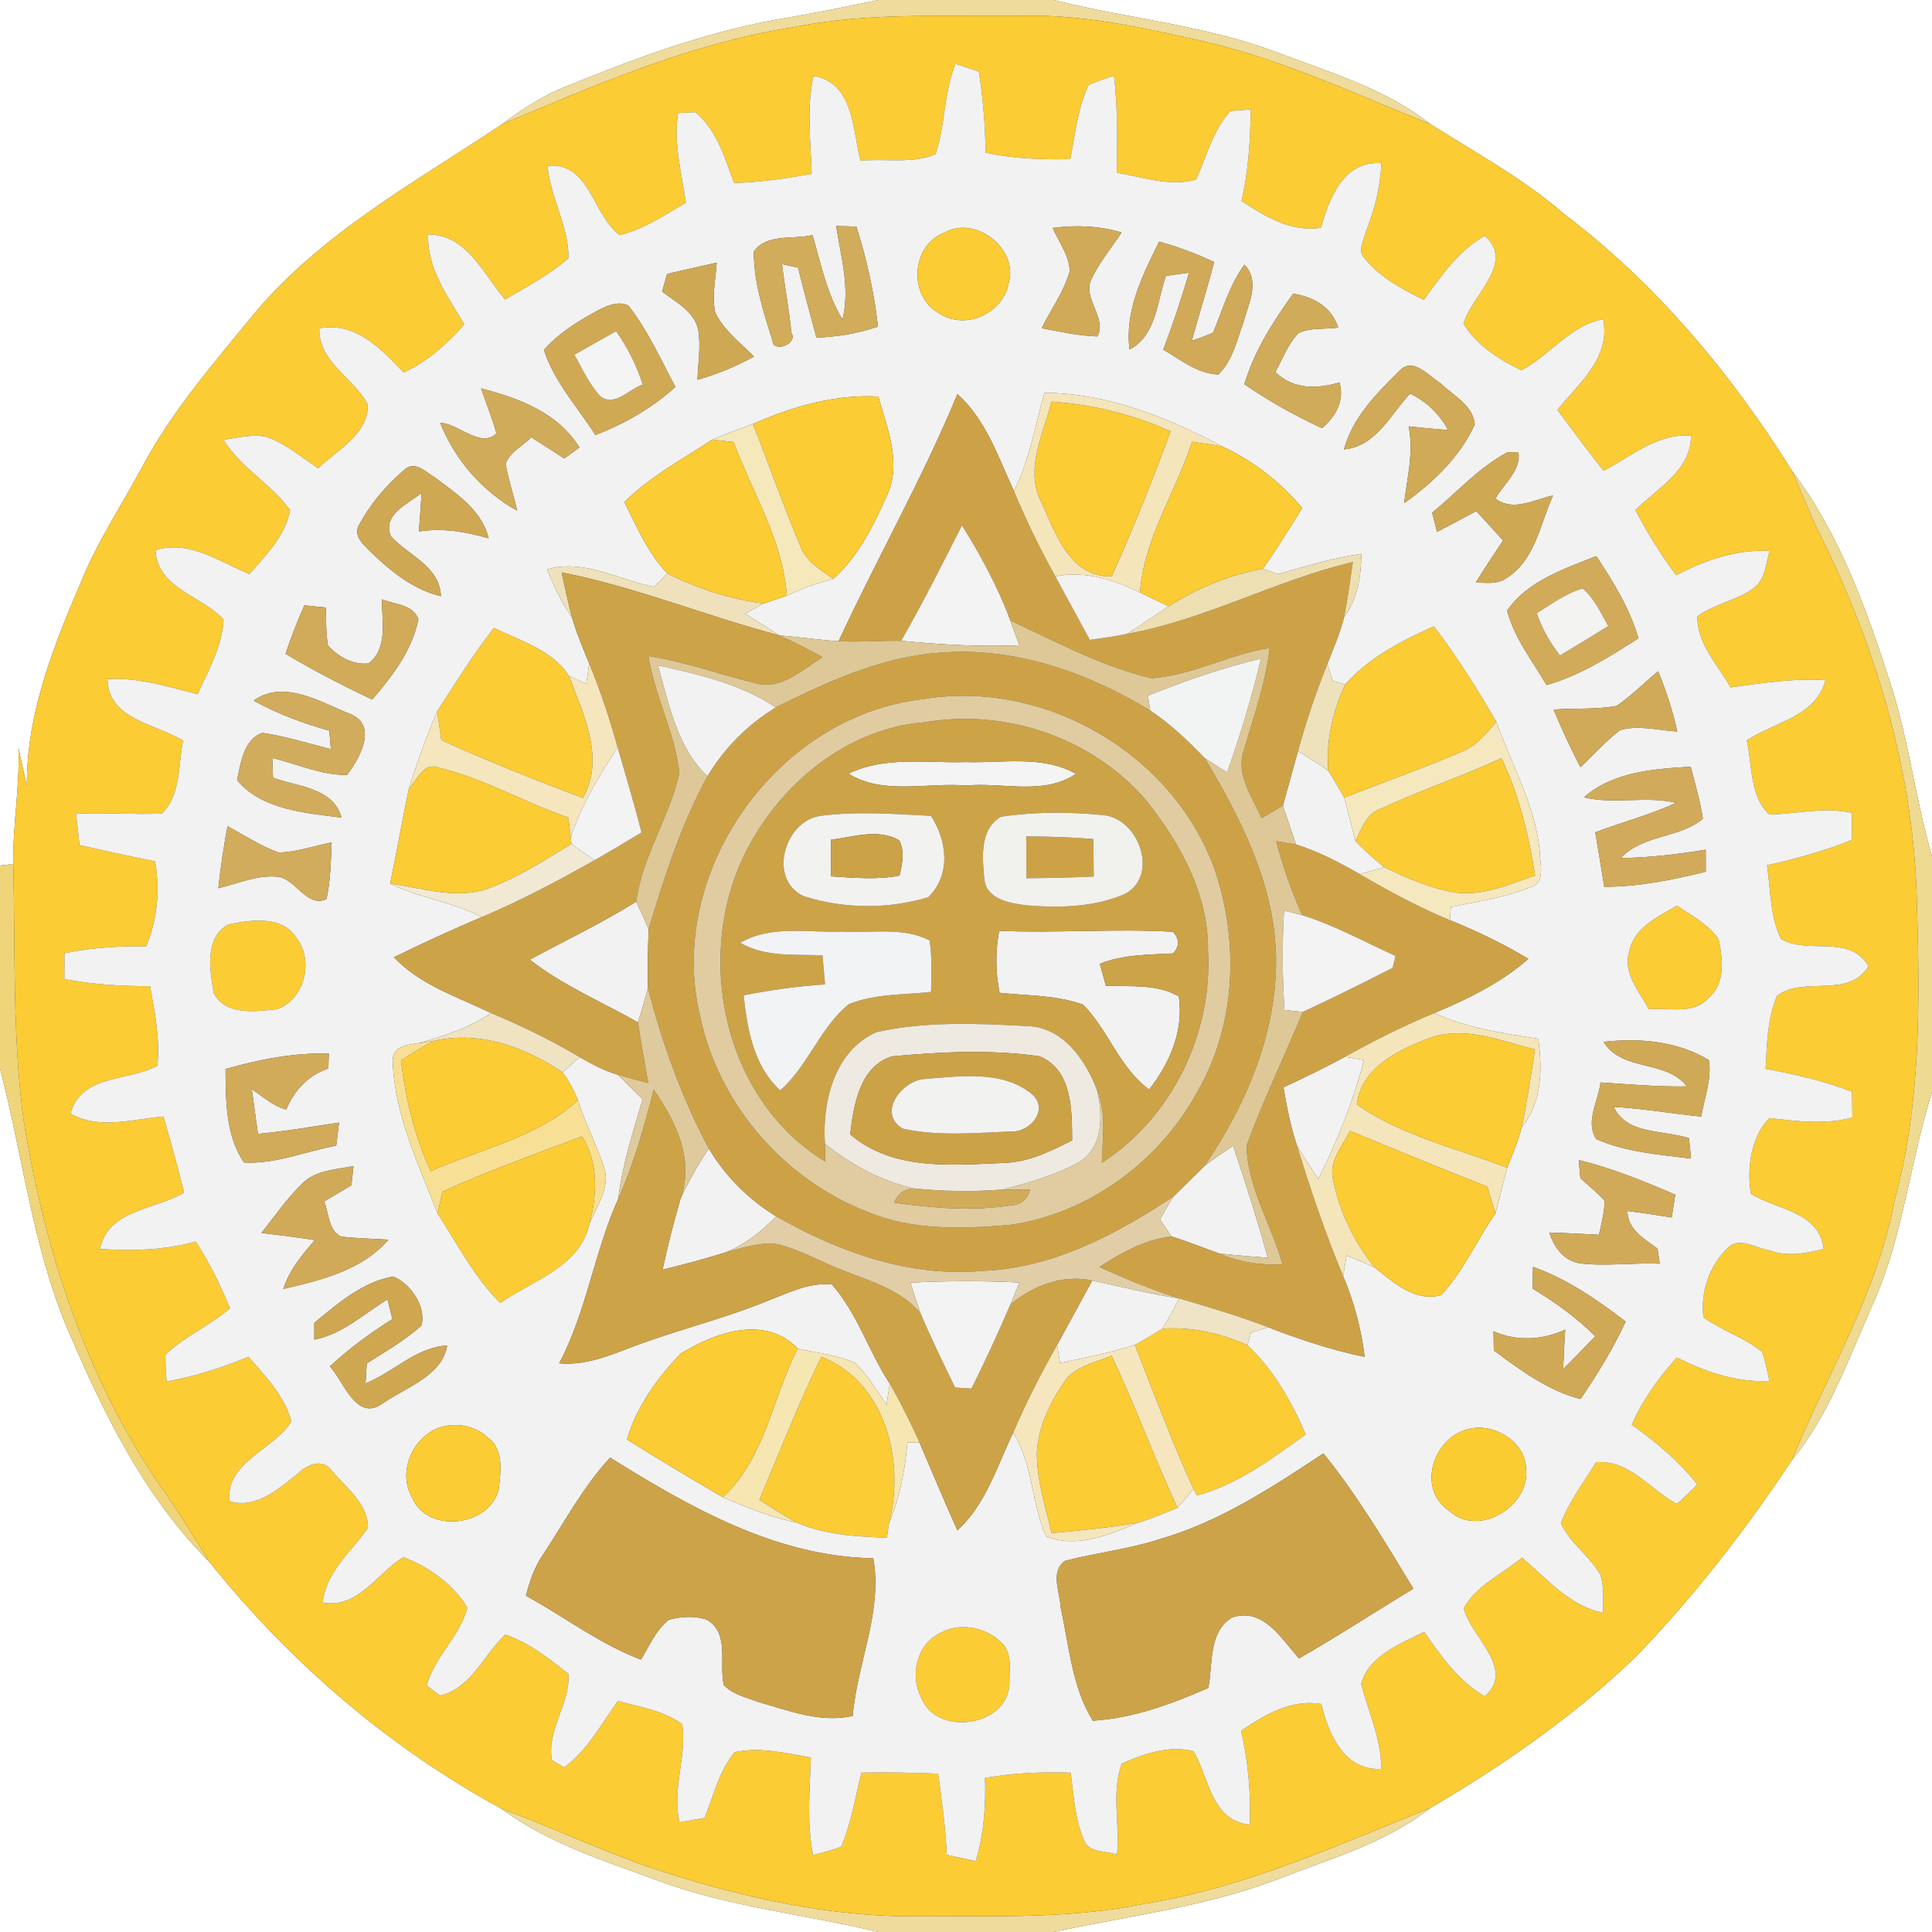 <?xml version="1.0" encoding="UTF-8" ?>
<!DOCTYPE svg PUBLIC "-//W3C//DTD SVG 1.1//EN" "http://www.w3.org/Graphics/SVG/1.1/DTD/svg11.dtd">
<svg width="250pt" height="250pt" viewBox="0 0 250 250" version="1.1" xmlns="http://www.w3.org/2000/svg">
<rect x="0" y="0" width="250" height="250" fill="#333333" stroke="none"/>
<g id="#ffffffff">
<path fill="#ffffff" opacity="1.00" d=" M 0.00 0.00 L 113.65 0.00 C 109.25 0.92 104.84 1.80 100.41 2.55 C 91.01 4.25 82.02 7.62 73.20 11.21 C 70.21 12.38 67.53 14.16 64.97 16.07 C 53.80 23.55 41.66 30.12 32.90 40.58 C 27.73 46.92 22.29 53.14 18.42 60.39 C 15.91 65.10 12.92 69.57 10.83 74.50 C 7.13 83.14 3.41 92.08 3.48 101.66 C 3.09 100.05 2.75 98.43 2.39 96.81 C 2.58 101.82 1.63 106.78 1.72 111.79 C 1.29 111.84 0.43 111.95 0.00 112.00 L 0.00 0.00 Z" />
<path fill="#ffffff" opacity="1.00" d=" M 136.37 0.00 L 250.00 0.00 L 250.00 110.76 C 247.81 103.36 246.99 95.62 244.57 88.28 C 241.48 78.72 238.02 69.05 231.90 60.95 C 224.01 48.32 214.27 36.68 202.35 27.66 C 197.08 23.08 190.92 19.78 185.06 16.04 C 179.25 11.46 172.05 9.38 165.25 6.78 C 155.94 3.25 145.96 2.44 136.37 0.00 Z" />
<path fill="#ffffff" opacity="1.00" d=" M 0.00 138.26 C 2.91 149.35 4.15 160.89 8.57 171.57 C 13.22 182.51 18.54 193.54 27.05 202.05 C 37.42 215.00 50.25 226.08 64.84 234.02 C 71.01 238.58 78.40 240.86 85.51 243.48 C 94.59 246.81 104.28 247.71 113.63 250.00 L 0.00 250.00 L 0.00 138.26 Z" />
<path fill="#ffffff" opacity="1.00" d=" M 242.44 168.54 C 246.29 159.87 247.15 150.31 250.00 141.33 L 250.00 250.00 L 136.35 250.00 C 146.02 247.90 155.94 246.75 165.24 243.20 C 172.02 240.54 179.25 238.54 185.07 233.96 C 194.53 228.42 203.57 222.12 211.52 214.53 C 219.12 206.69 225.82 198.05 231.85 188.96 C 236.80 182.97 239.29 175.53 242.44 168.54 Z" />
</g>
<g id="#efdb9cff">
<path fill="#efdb9c" opacity="1.00" d=" M 113.65 0.00 L 136.37 0.00 C 145.96 2.44 155.94 3.25 165.25 6.78 C 172.05 9.38 179.25 11.46 185.06 16.04 C 175.38 12.18 165.89 7.68 155.68 5.33 C 148.23 3.68 140.70 1.95 133.02 2.03 C 122.90 2.20 112.68 1.50 102.68 3.52 C 89.49 5.57 77.19 10.94 64.97 16.07 C 67.53 14.16 70.21 12.38 73.20 11.21 C 82.02 7.62 91.01 4.25 100.41 2.55 C 104.84 1.80 109.25 0.92 113.65 0.00 Z" />
<path fill="#efdb9c" opacity="1.00" d=" M 64.84 234.02 C 71.38 236.43 77.69 239.43 84.28 241.70 C 94.51 245.09 105.16 247.63 115.96 247.95 C 126.72 247.82 137.59 248.54 148.19 246.32 C 161.10 244.27 173.03 238.76 185.07 233.96 C 179.25 238.54 172.02 240.54 165.24 243.20 C 155.94 246.75 146.02 247.90 136.35 250.00 L 113.63 250.00 C 104.28 247.71 94.59 246.81 85.51 243.48 C 78.40 240.86 71.01 238.58 64.84 234.02 Z" />
</g>
<g id="#fbcc34ff">
<path fill="#fbcc34" opacity="1.00" d=" M 102.68 3.52 C 112.68 1.50 122.90 2.20 133.02 2.03 C 140.70 1.95 148.23 3.68 155.68 5.33 C 165.89 7.68 175.38 12.18 185.06 16.04 C 190.92 19.78 197.08 23.08 202.35 27.66 C 214.27 36.68 224.01 48.32 231.90 60.95 C 233.04 63.52 234.05 66.14 235.27 68.67 C 242.79 83.66 247.73 100.18 248.05 117.02 C 248.43 129.82 248.56 142.85 245.17 155.32 C 242.92 167.32 236.44 177.81 231.85 188.96 C 225.82 198.05 219.12 206.69 211.52 214.53 C 203.57 222.12 194.53 228.42 185.07 233.96 C 173.03 238.76 161.10 244.27 148.19 246.32 C 137.59 248.54 126.72 247.82 115.96 247.95 C 105.16 247.63 94.51 245.09 84.28 241.70 C 77.69 239.43 71.38 236.43 64.84 234.02 C 50.25 226.08 37.42 215.00 27.05 202.05 C 25.05 198.72 22.98 195.42 20.72 192.25 C 11.09 178.18 5.73 161.62 3.04 144.89 C 1.59 133.92 1.98 122.83 1.72 111.79 C 1.63 106.78 2.58 101.82 2.39 96.81 C 2.75 98.43 3.09 100.05 3.48 101.66 C 3.41 92.08 7.13 83.14 10.83 74.50 C 12.92 69.57 15.91 65.10 18.42 60.39 C 22.29 53.14 27.73 46.92 32.90 40.58 C 41.66 30.12 53.80 23.55 64.97 16.07 C 77.19 10.94 89.49 5.57 102.68 3.52 M 121.07 19.94 C 118.13 21.24 114.54 20.47 111.35 20.80 C 110.31 16.80 110.49 10.68 105.26 9.83 C 104.33 14.01 104.91 18.27 105.03 22.49 C 101.71 23.11 98.36 23.58 94.98 23.68 C 93.77 20.42 92.77 16.79 89.96 14.51 C 89.40 14.54 88.29 14.60 87.73 14.63 C 87.15 18.53 88.18 22.39 88.76 26.22 C 86.02 27.82 83.32 29.67 80.19 30.42 C 76.67 27.89 76.37 20.93 70.85 21.46 C 71.21 25.57 73.63 29.31 73.56 33.42 C 71.09 35.57 68.15 37.09 65.36 38.76 C 62.54 35.48 60.42 30.33 55.40 30.34 C 55.24 34.75 57.96 38.36 60.08 41.97 C 57.86 44.50 55.33 46.79 52.23 48.20 C 49.32 45.15 46.00 41.58 41.32 42.49 C 41.21 46.90 45.75 48.84 47.57 52.30 C 47.80 56.14 43.58 58.24 41.17 60.60 C 39.04 59.16 37.01 57.47 34.57 56.55 C 32.70 56.11 30.79 56.67 28.93 56.90 C 31.14 60.55 35.10 62.60 37.54 66.00 C 36.95 69.34 34.40 71.83 32.27 74.29 C 28.42 72.70 24.47 69.82 20.12 71.19 C 20.40 76.21 26.08 77.03 28.93 80.16 C 28.76 83.63 26.97 86.73 25.58 89.83 C 21.75 88.89 17.92 87.62 13.91 87.87 C 14.00 93.10 20.12 93.65 23.69 95.82 C 23.05 98.97 23.43 102.87 20.94 105.28 C 17.24 105.42 13.54 105.13 9.84 105.30 C 9.98 106.65 10.13 108.00 10.29 109.35 C 13.54 110.08 16.79 110.80 20.06 111.45 C 20.74 115.18 20.36 118.98 18.91 122.48 C 15.36 122.38 11.82 122.64 8.34 123.35 C 8.34 124.46 8.34 125.57 8.33 126.69 C 11.99 127.39 15.70 127.62 19.42 127.61 C 20.04 131.00 20.72 134.45 20.37 137.91 C 16.57 139.97 10.56 138.95 9.11 144.10 C 12.88 146.22 17.14 144.81 21.15 144.48 C 22.10 147.74 23.01 151.02 23.83 154.32 C 20.09 156.56 13.99 156.49 12.93 161.62 C 17.09 161.89 21.31 161.79 25.34 160.65 C 27.10 163.37 28.51 166.30 29.77 169.28 C 27.17 171.55 23.89 172.90 21.41 175.30 C 21.40 176.46 21.45 177.62 21.56 178.77 C 25.20 178.10 28.73 176.99 32.15 175.57 C 34.35 178.07 36.81 180.62 37.70 183.92 C 35.49 187.60 29.03 189.25 29.73 194.28 C 33.26 195.27 36.06 192.61 38.61 190.63 C 39.68 189.55 41.63 188.71 42.80 190.14 C 44.64 192.39 47.67 194.56 47.61 197.70 C 45.47 200.83 42.18 203.33 41.76 207.38 C 46.41 208.16 48.75 203.59 52.18 201.50 C 55.40 202.69 58.77 205.06 60.47 208.05 C 59.56 211.72 56.19 214.37 55.22 218.12 C 55.65 218.44 56.52 219.08 56.95 219.40 C 61.01 218.44 62.56 214.13 65.38 211.52 C 68.44 212.54 71.06 214.61 73.56 216.60 C 73.81 220.45 70.72 223.82 71.41 227.75 C 71.80 227.99 72.59 228.47 72.99 228.70 C 76.03 226.50 77.79 223.10 79.94 220.12 C 82.79 220.85 85.84 221.35 88.29 223.11 C 88.90 227.33 86.88 231.55 87.95 235.81 C 89.02 235.61 90.10 235.42 91.17 235.24 C 92.34 232.35 93.04 229.16 95.07 226.73 C 98.35 226.01 101.70 226.86 104.93 227.42 C 104.78 231.63 104.37 235.88 105.21 240.05 C 106.43 239.71 107.68 239.43 108.86 238.95 C 110.15 235.89 110.67 232.58 111.47 229.38 C 114.78 229.32 118.09 229.37 121.40 229.52 C 121.87 233.01 122.36 236.49 122.51 240.01 C 123.76 240.29 125.01 240.56 126.26 240.83 C 127.31 237.34 127.58 233.69 127.46 230.07 C 131.11 229.40 134.83 229.28 138.54 229.38 C 138.95 232.25 139.05 235.24 140.20 237.94 C 140.73 239.83 143.06 239.42 144.54 239.99 C 144.94 236.11 143.78 231.83 145.16 228.21 C 147.97 226.93 151.41 225.78 154.46 226.62 C 156.47 230.10 156.75 235.61 161.73 236.11 C 161.87 232.03 161.52 227.94 160.60 223.96 C 163.68 221.86 167.08 219.86 170.97 220.49 C 171.94 224.41 173.92 229.13 178.74 228.90 C 178.75 225.05 177.08 221.56 176.14 217.91 C 177.06 214.27 181.21 212.70 184.29 211.16 C 186.47 214.30 188.74 217.57 192.14 219.50 C 196.16 215.92 190.29 211.80 189.41 208.11 C 190.99 205.18 194.43 203.65 196.95 201.55 C 200.16 204.29 203.09 207.81 207.44 208.69 C 207.38 207.06 207.60 205.37 207.10 203.80 C 205.72 201.31 203.12 199.71 201.98 197.09 C 203.06 194.23 204.95 191.79 206.54 189.21 C 210.88 188.88 213.51 192.76 216.99 194.61 C 217.91 193.81 218.78 192.97 219.62 192.08 C 217.23 189.07 214.29 186.57 211.15 184.37 C 212.55 181.13 214.64 178.28 216.98 175.66 C 220.71 177.53 224.72 178.92 228.96 178.70 C 228.67 177.44 228.47 176.14 228.01 174.93 C 225.72 173.05 222.82 172.18 220.42 170.47 C 220.02 167.20 221.19 163.74 223.58 161.46 C 225.18 159.95 227.24 161.59 229.03 161.80 C 231.30 162.69 233.71 162.16 235.99 161.62 C 235.39 156.73 229.95 156.57 226.57 154.49 C 226.01 151.25 226.57 147.01 228.98 144.67 C 232.55 145.10 236.16 145.56 239.70 144.61 C 239.68 143.49 239.66 142.38 239.65 141.27 C 236.05 139.86 232.26 139.02 228.47 138.30 C 228.64 135.12 228.69 131.83 229.95 128.84 C 233.53 126.23 239.14 129.30 241.79 125.03 C 239.33 120.80 234.00 123.59 230.46 121.50 C 229.02 118.55 229.13 115.15 228.65 111.96 C 232.38 111.13 236.08 110.12 239.63 108.69 C 239.63 107.52 239.64 106.36 239.64 105.19 C 236.09 104.38 232.52 105.31 228.96 105.41 C 226.39 103.05 226.76 99.00 226.03 95.80 C 229.59 93.45 235.00 92.72 236.21 88.01 C 232.09 87.73 228.00 88.40 223.93 88.95 C 222.28 86.05 219.55 83.25 219.65 79.74 C 221.90 78.10 224.83 77.71 227.04 76.00 C 228.45 74.86 228.51 72.92 228.98 71.30 C 224.69 71.05 220.64 72.49 216.89 74.43 C 214.90 71.77 213.15 68.94 211.62 66.00 C 214.46 63.17 218.79 60.91 218.82 56.38 C 214.46 56.03 211.12 59.05 207.49 60.92 C 205.46 58.32 203.47 55.70 201.53 53.03 C 204.31 49.61 208.45 46.25 207.45 41.30 C 203.14 42.12 200.58 45.98 196.87 47.91 C 194.01 46.56 191.01 44.62 189.37 41.89 C 190.38 38.26 196.13 34.02 192.13 30.52 C 188.72 32.43 186.47 35.72 184.24 38.81 C 181.43 37.41 178.54 35.90 176.55 33.39 C 175.59 32.41 176.52 31.01 176.76 29.93 C 177.88 27.11 178.62 24.16 178.75 21.12 C 173.85 20.75 172.04 25.63 170.92 29.48 C 167.08 30.08 163.73 28.01 160.65 26.02 C 161.54 22.13 161.81 18.14 161.83 14.16 C 161.18 14.21 159.87 14.31 159.22 14.36 C 156.94 16.88 156.14 20.21 154.78 23.23 C 151.38 24.21 147.87 22.90 144.50 22.35 C 144.57 18.17 144.64 13.97 144.15 9.80 C 143.04 10.14 141.95 10.53 140.88 10.97 C 139.45 13.98 139.13 17.35 138.50 20.58 C 134.83 20.68 131.13 20.53 127.53 19.76 C 127.50 16.24 127.20 12.73 126.66 9.26 C 125.90 9.01 124.40 8.51 123.64 8.26 C 122.12 12.00 122.33 16.15 121.07 19.94 Z" />
<path fill="#fbcc34" opacity="1.00" d=" M 174.06 88.57 C 177.12 85.09 181.37 82.90 185.55 81.05 C 188.55 84.96 191.16 89.15 193.63 93.41 C 192.34 94.88 191.07 96.51 189.19 97.25 C 184.18 99.43 179.00 101.21 173.93 103.23 C 173.29 102.04 172.58 100.88 171.88 99.73 C 171.55 95.89 172.47 92.05 174.06 88.57 Z" />
<path fill="#fbcc34" opacity="1.00" d=" M 56.56 92.04 C 58.95 88.40 61.22 84.66 63.92 81.24 C 67.32 82.92 71.50 84.12 73.64 87.47 C 75.48 92.46 78.35 98.12 75.42 103.27 C 69.25 100.92 63.12 98.50 57.11 95.78 C 56.92 94.53 56.74 93.29 56.56 92.04 Z" />
<path fill="#fbcc34" opacity="1.00" d=" M 178.68 104.63 C 183.80 102.27 189.16 100.47 194.29 98.10 C 196.59 102.89 197.82 108.07 198.64 113.29 C 195.30 114.43 191.86 116.01 188.25 115.48 C 185.04 114.94 182.02 113.60 179.10 112.21 C 177.80 111.17 176.56 110.05 175.40 108.86 C 176.16 107.23 176.80 105.29 178.68 104.63 Z" />
<path fill="#fbcc34" opacity="1.00" d=" M 210.83 123.06 C 211.48 119.97 214.55 118.64 216.99 117.19 C 218.89 118.49 221.06 119.58 222.39 121.54 C 222.92 124.03 223.30 127.28 221.10 129.11 C 219.18 131.35 215.94 130.35 213.36 130.60 C 212.10 128.28 209.94 125.90 210.83 123.06 Z" />
<path fill="#fbcc34" opacity="1.00" d=" M 29.52 119.63 C 32.48 119.01 36.65 118.40 38.45 121.50 C 40.66 124.44 39.33 129.51 35.76 130.60 C 32.99 130.90 29.19 131.43 27.64 128.49 C 27.18 125.56 26.40 121.37 29.52 119.63 Z" />
<path fill="#fbcc34" opacity="1.00" d=" M 56.02 134.72 C 61.97 133.30 67.91 135.47 72.82 138.77 C 73.64 139.87 74.29 141.06 74.79 142.37 C 69.47 147.25 62.15 148.68 55.73 151.55 C 53.65 147.01 52.47 142.14 51.88 137.20 C 53.25 136.36 54.61 135.51 56.02 134.72 Z" />
<path fill="#fbcc34" opacity="1.00" d=" M 57.24 154.21 C 63.13 151.48 69.26 149.36 75.31 147.05 C 77.45 150.46 77.29 154.49 76.30 158.25 C 75.15 163.92 68.92 165.68 64.74 168.61 C 61.35 165.26 59.18 160.99 56.63 157.03 C 56.78 156.32 57.09 154.91 57.24 154.21 Z" />
<path fill="#fbcc34" opacity="1.00" d=" M 150.41 171.93 C 154.19 171.66 157.98 172.51 161.42 174.07 C 164.82 177.24 167.13 181.39 168.97 185.61 C 164.60 188.75 160.16 192.10 154.89 193.52 L 154.44 192.67 C 151.65 186.57 149.29 180.28 146.85 174.03 C 148.06 173.37 149.23 172.65 150.41 171.93 Z" />
<path fill="#fbcc34" opacity="1.00" d=" M 106.29 175.56 C 114.62 178.87 117.12 189.07 115.04 197.09 C 114.97 197.56 114.83 198.51 114.76 198.98 C 110.81 198.84 106.75 198.61 103.07 197.02 C 101.43 196.10 99.85 195.09 98.26 194.09 C 100.88 187.89 103.32 181.61 106.29 175.56 Z" />
<path fill="#fbcc34" opacity="1.00" d=" M 137.75 178.75 C 139.14 176.74 141.74 176.33 143.85 175.43 C 146.90 181.90 149.37 188.63 152.37 195.12 C 150.64 195.82 148.93 196.57 147.14 197.07 C 143.47 197.68 139.78 198.05 136.08 198.39 C 135.26 194.96 134.15 191.52 134.17 187.95 C 134.35 184.61 135.89 181.47 137.75 178.75 Z" />
<path fill="#fbcc34" opacity="1.00" d=" M 121.46 211.42 C 123.96 209.88 127.45 210.46 129.52 212.48 C 131.06 213.80 130.58 216.08 130.62 217.87 C 130.45 223.43 121.25 224.76 119.23 219.75 C 117.74 216.96 118.53 212.94 121.46 211.42 Z" />
</g>
<g id="#f2f2f2ff">
<path fill="#f2f2f2" opacity="1.00" d=" M 121.07 19.94 C 122.33 16.15 122.12 12.00 123.64 8.26 C 124.40 8.51 125.90 9.01 126.66 9.26 C 127.20 12.73 127.50 16.24 127.53 19.76 C 131.13 20.53 134.83 20.68 138.50 20.58 C 139.13 17.35 139.45 13.98 140.88 10.97 C 141.95 10.53 143.04 10.14 144.15 9.80 C 144.64 13.97 144.57 18.17 144.50 22.35 C 147.87 22.90 151.38 24.21 154.78 23.23 C 156.14 20.21 156.94 16.88 159.22 14.36 C 159.87 14.31 161.18 14.21 161.83 14.16 C 161.81 18.14 161.54 22.13 160.65 26.02 C 163.73 28.01 167.08 30.08 170.92 29.48 C 172.04 25.63 173.85 20.75 178.75 21.12 C 178.62 24.16 177.88 27.11 176.76 29.93 C 176.52 31.01 175.59 32.41 176.55 33.39 C 178.54 35.90 181.43 37.41 184.24 38.81 C 186.47 35.72 188.72 32.43 192.13 30.52 C 196.13 34.02 190.38 38.26 189.37 41.89 C 191.01 44.62 194.01 46.56 196.87 47.91 C 200.58 45.98 203.14 42.12 207.45 41.30 C 208.45 46.25 204.31 49.61 201.53 53.03 C 203.47 55.70 205.46 58.32 207.49 60.92 C 211.12 59.05 214.46 56.03 218.82 56.38 C 218.79 60.91 214.46 63.17 211.62 66.00 C 213.15 68.94 214.90 71.77 216.89 74.43 C 220.64 72.49 224.69 71.05 228.98 71.30 C 228.51 72.92 228.45 74.86 227.04 76.00 C 224.83 77.71 221.90 78.10 219.65 79.74 C 219.55 83.25 222.28 86.05 223.93 88.95 C 228.00 88.40 232.09 87.73 236.21 88.01 C 235.00 92.72 229.59 93.45 226.03 95.80 C 226.76 99.00 226.39 103.05 228.96 105.41 C 232.52 105.31 236.09 104.38 239.64 105.19 C 239.64 106.36 239.63 107.52 239.63 108.69 C 236.08 110.12 232.38 111.13 228.65 111.96 C 229.13 115.15 229.02 118.55 230.46 121.50 C 234.00 123.59 239.33 120.80 241.79 125.03 C 239.14 129.30 233.53 126.23 229.95 128.84 C 228.69 131.83 228.64 135.12 228.47 138.30 C 232.26 139.02 236.05 139.86 239.65 141.27 C 239.66 142.38 239.68 143.49 239.70 144.61 C 236.16 145.56 232.55 145.10 228.98 144.67 C 226.57 147.01 226.01 151.25 226.57 154.49 C 229.95 156.57 235.39 156.73 235.99 161.62 C 233.71 162.16 231.30 162.69 229.03 161.80 C 227.24 161.59 225.18 159.95 223.58 161.46 C 221.19 163.74 220.02 167.20 220.42 170.47 C 222.82 172.18 225.72 173.05 228.01 174.93 C 228.47 176.14 228.67 177.44 228.96 178.70 C 224.72 178.92 220.71 177.53 216.98 175.66 C 214.64 178.28 212.55 181.13 211.15 184.37 C 214.29 186.57 217.23 189.07 219.62 192.08 C 218.78 192.97 217.91 193.81 216.99 194.61 C 213.51 192.76 210.88 188.88 206.54 189.21 C 204.95 191.79 203.06 194.23 201.98 197.09 C 203.12 199.71 205.72 201.31 207.10 203.80 C 207.60 205.37 207.38 207.06 207.44 208.69 C 203.09 207.81 200.16 204.29 196.95 201.55 C 194.43 203.65 190.99 205.18 189.41 208.11 C 190.29 211.80 196.16 215.92 192.14 219.50 C 188.74 217.57 186.47 214.30 184.29 211.16 C 181.21 212.70 177.06 214.27 176.14 217.91 C 177.08 221.56 178.75 225.05 178.74 228.90 C 173.92 229.13 171.94 224.41 170.97 220.49 C 167.08 219.86 163.68 221.86 160.60 223.96 C 161.52 227.94 161.87 232.03 161.73 236.11 C 156.75 235.61 156.47 230.10 154.46 226.62 C 151.41 225.78 147.97 226.93 145.16 228.21 C 143.78 231.83 144.94 236.11 144.54 239.99 C 143.06 239.42 140.73 239.83 140.20 237.94 C 139.05 235.24 138.95 232.25 138.54 229.38 C 134.83 229.28 131.11 229.40 127.46 230.07 C 127.58 233.69 127.31 237.34 126.26 240.83 C 125.01 240.56 123.76 240.29 122.51 240.01 C 122.36 236.49 121.87 233.01 121.40 229.52 C 118.09 229.37 114.78 229.32 111.47 229.38 C 110.67 232.58 110.15 235.89 108.86 238.95 C 107.68 239.43 106.43 239.71 105.21 240.05 C 104.37 235.88 104.78 231.63 104.93 227.42 C 101.70 226.86 98.35 226.01 95.07 226.73 C 93.04 229.16 92.34 232.35 91.17 235.24 C 90.10 235.42 89.02 235.61 87.95 235.81 C 86.88 231.55 88.90 227.33 88.29 223.11 C 85.84 221.35 82.79 220.85 79.94 220.12 C 77.79 223.10 76.03 226.50 72.99 228.70 C 72.59 228.47 71.80 227.99 71.41 227.75 C 70.72 223.82 73.81 220.45 73.56 216.60 C 71.06 214.61 68.44 212.54 65.38 211.52 C 62.56 214.13 61.01 218.44 56.95 219.40 C 56.52 219.08 55.65 218.44 55.22 218.12 C 56.19 214.37 59.56 211.72 60.47 208.05 C 58.77 205.06 55.40 202.69 52.18 201.50 C 48.75 203.59 46.41 208.16 41.76 207.38 C 42.18 203.33 45.47 200.83 47.61 197.70 C 47.67 194.56 44.64 192.39 42.80 190.14 C 41.63 188.71 39.68 189.55 38.61 190.63 C 36.06 192.61 33.26 195.27 29.73 194.28 C 29.03 189.25 35.49 187.60 37.70 183.92 C 36.81 180.62 34.35 178.07 32.15 175.57 C 28.73 176.99 25.20 178.10 21.56 178.77 C 21.45 177.62 21.40 176.46 21.41 175.30 C 23.89 172.90 27.17 171.55 29.77 169.28 C 28.51 166.30 27.10 163.37 25.34 160.65 C 21.31 161.79 17.09 161.89 12.93 161.62 C 13.99 156.49 20.09 156.56 23.83 154.32 C 23.01 151.02 22.10 147.74 21.15 144.48 C 17.14 144.81 12.88 146.22 9.11 144.10 C 10.56 138.95 16.57 139.97 20.37 137.91 C 20.72 134.45 20.04 131.00 19.42 127.61 C 15.70 127.62 11.99 127.39 8.33 126.69 C 8.34 125.57 8.34 124.46 8.34 123.35 C 11.82 122.64 15.36 122.38 18.91 122.48 C 20.36 118.98 20.74 115.18 20.06 111.45 C 16.79 110.80 13.54 110.08 10.29 109.35 C 10.13 108.00 9.98 106.65 9.84 105.30 C 13.54 105.13 17.24 105.42 20.94 105.28 C 23.43 102.87 23.05 98.97 23.69 95.82 C 20.12 93.65 14.00 93.10 13.91 87.87 C 17.92 87.62 21.75 88.89 25.58 89.83 C 26.97 86.73 28.76 83.63 28.93 80.16 C 26.08 77.03 20.40 76.21 20.12 71.19 C 24.47 69.82 28.42 72.70 32.27 74.29 C 34.40 71.83 36.95 69.34 37.54 66.00 C 35.10 62.60 31.14 60.55 28.93 56.90 C 30.79 56.67 32.70 56.11 34.57 56.55 C 37.01 57.47 39.04 59.16 41.17 60.60 C 43.58 58.24 47.80 56.14 47.57 52.30 C 45.75 48.84 41.21 46.90 41.32 42.49 C 46.00 41.58 49.32 45.15 52.23 48.20 C 55.33 46.79 57.86 44.50 60.08 41.97 C 57.96 38.36 55.24 34.75 55.40 30.34 C 60.42 30.33 62.54 35.48 65.36 38.76 C 68.15 37.09 71.09 35.57 73.56 33.42 C 73.63 29.31 71.21 25.57 70.85 21.46 C 76.37 20.93 76.67 27.89 80.19 30.42 C 83.32 29.67 86.02 27.82 88.76 26.22 C 88.18 22.39 87.15 18.53 87.73 14.63 C 88.29 14.60 89.40 14.54 89.96 14.51 C 92.77 16.79 93.77 20.42 94.98 23.68 C 98.36 23.58 101.71 23.11 105.03 22.49 C 104.91 18.27 104.33 14.01 105.26 9.83 C 110.49 10.68 110.31 16.80 111.35 20.80 C 114.54 20.47 118.13 21.24 121.07 19.94 M 108.20 29.25 C 108.82 33.24 110.02 37.30 109.02 41.34 C 106.98 38.00 106.22 34.13 105.14 30.42 C 102.68 31.01 99.17 30.20 97.55 32.53 C 97.51 36.49 98.79 40.35 99.96 44.09 C 100.01 45.73 103.33 44.51 102.40 43.05 C 102.12 40.08 101.54 37.14 101.19 34.18 C 101.71 34.29 102.75 34.52 103.27 34.63 C 104.01 37.67 104.84 40.68 105.65 43.69 C 108.36 43.58 111.04 43.16 113.61 42.26 C 113.11 37.86 112.16 33.53 110.81 29.31 C 110.15 29.30 108.85 29.27 108.20 29.25 M 136.21 29.50 C 137.02 31.30 138.30 32.99 138.44 35.01 C 137.72 37.71 136.00 39.99 134.80 42.47 C 137.18 42.91 139.56 43.46 141.99 43.53 C 143.31 41.25 140.09 38.63 141.18 36.23 C 142.20 34.00 143.79 32.11 145.14 30.08 C 142.24 29.22 139.20 29.09 136.21 29.50 M 122.29 30.07 C 117.89 31.67 117.48 38.27 121.49 40.52 C 124.88 42.81 129.84 40.57 130.53 36.59 C 131.80 32.21 126.25 27.85 122.29 30.07 M 149.99 31.27 C 147.83 35.62 145.53 40.20 146.16 45.23 C 149.65 43.41 149.70 39.00 150.87 35.70 C 151.86 35.56 152.86 35.42 153.86 35.28 C 152.88 38.64 151.77 41.97 150.53 45.24 C 152.76 46.55 154.95 48.35 157.64 48.46 C 159.50 46.71 160.03 44.08 160.88 41.77 C 161.52 39.33 163.12 36.45 161.03 34.25 C 159.08 36.89 158.23 40.07 156.97 43.05 C 156.06 43.44 155.14 43.79 154.21 44.09 C 155.15 40.69 156.22 37.33 157.11 33.91 C 154.82 32.82 152.44 31.94 149.99 31.27 M 86.32 35.45 C 86.16 36.02 85.84 37.16 85.68 37.72 C 87.43 39.11 89.80 40.24 90.34 42.62 C 90.71 44.78 90.33 46.97 90.25 49.14 C 92.80 48.44 95.25 47.40 97.57 46.14 C 95.80 44.33 93.65 42.76 92.54 40.42 C 92.10 38.30 92.60 36.12 92.74 33.99 C 90.60 34.46 88.46 34.95 86.32 35.45 M 167.34 38.00 C 164.74 41.62 162.30 45.41 161.02 49.72 C 164.20 51.90 167.57 53.79 171.08 55.41 C 172.84 53.84 174.01 51.89 173.33 49.49 C 170.41 50.35 167.36 50.42 165.03 48.15 C 165.97 46.45 166.65 44.51 168.03 43.10 C 169.60 42.35 171.46 42.64 173.16 42.39 C 172.30 39.71 169.99 38.42 167.34 38.00 M 77.24 40.24 C 74.75 41.59 72.28 43.13 70.38 45.28 C 71.71 49.40 74.75 52.69 77.05 56.29 C 80.84 54.83 84.38 52.80 87.40 50.07 C 85.50 46.50 83.82 42.75 81.31 39.54 C 79.93 38.88 78.47 39.59 77.24 40.24 M 181.06 48.01 C 178.13 50.92 175.02 54.03 173.91 58.15 C 178.05 57.78 179.93 53.63 182.47 50.93 C 184.59 51.96 186.28 53.58 187.39 55.65 C 185.68 55.52 183.98 55.35 182.28 55.17 C 182.96 58.50 182.09 61.81 181.69 65.12 C 185.41 62.47 188.94 59.11 190.84 54.91 C 190.63 52.46 188.00 51.15 186.40 49.59 C 184.86 48.65 182.82 46.09 181.06 48.01 M 62.25 50.26 C 62.92 52.20 63.69 54.11 64.24 56.09 C 62.20 58.06 59.39 54.82 56.96 54.71 C 58.84 59.48 62.44 63.60 66.92 66.08 C 66.46 64.04 65.77 62.06 65.43 60.01 C 65.97 58.47 67.66 57.70 68.75 56.58 C 70.18 57.50 71.60 58.42 73.02 59.33 C 73.51 58.98 74.49 58.26 74.98 57.90 C 72.18 53.38 67.14 51.52 62.25 50.26 M 97.42 54.86 C 95.65 55.50 93.90 56.17 92.16 56.89 C 88.29 59.45 84.12 61.65 80.80 64.97 C 82.40 68.18 83.84 71.58 86.35 74.20 C 85.92 74.64 85.06 75.51 84.63 75.94 C 80.06 75.04 75.53 72.26 70.79 73.68 C 71.64 75.86 72.69 77.98 74.02 79.91 C 74.60 81.95 75.46 83.90 76.24 85.87 C 76.15 86.53 75.95 87.84 75.86 88.50 C 75.12 88.15 74.38 87.81 73.64 87.47 C 71.50 84.12 67.32 82.92 63.92 81.24 C 61.22 84.66 58.95 88.40 56.56 92.04 C 55.18 95.31 53.96 98.65 52.91 102.03 C 52.05 106.13 51.35 110.25 50.48 114.34 C 54.28 116.22 58.59 116.71 62.36 118.66 C 58.52 120.30 54.72 122.03 50.98 123.87 C 54.36 127.46 59.20 128.98 63.53 131.08 C 60.69 133.05 57.37 134.08 54.08 135.00 C 52.66 135.20 50.93 135.34 50.81 137.15 C 51.00 144.14 54.13 150.62 56.63 157.03 C 59.18 160.99 61.35 165.26 64.74 168.61 C 68.92 165.68 75.15 163.92 76.30 158.25 C 77.27 156.02 78.99 153.66 78.18 151.11 C 77.22 148.13 75.71 145.36 74.79 142.37 C 74.29 141.06 73.64 139.87 72.82 138.77 C 73.55 138.11 74.28 137.45 75.01 136.79 C 76.57 137.68 78.17 138.55 79.91 139.05 C 80.98 140.12 82.07 141.17 83.16 142.23 C 81.92 146.47 80.52 150.69 80.01 155.10 C 76.90 162.00 75.92 169.68 72.36 176.41 C 76.56 176.81 80.32 174.68 84.20 173.43 C 89.25 171.67 94.46 170.34 99.41 168.29 C 102.06 167.28 104.74 165.90 107.66 166.21 C 110.95 169.96 112.42 174.90 115.14 179.05 C 115.03 179.73 114.81 181.09 114.71 181.77 C 113.44 179.91 112.29 177.93 110.64 176.38 C 108.33 175.25 105.70 175.12 103.23 174.50 C 98.98 170.09 92.54 172.42 88.08 175.16 C 85.05 178.31 82.37 182.02 81.13 186.26 C 85.21 188.84 89.37 191.29 93.53 193.74 C 96.62 195.06 99.76 196.35 103.07 197.02 C 106.75 198.61 110.81 198.84 114.76 198.98 C 114.83 198.51 114.97 197.56 115.04 197.09 C 116.44 193.78 117.10 190.23 117.42 186.66 C 117.81 186.66 118.59 186.67 118.99 186.67 C 120.61 190.45 122.19 194.26 123.88 198.02 C 127.58 194.69 128.99 189.73 131.11 185.38 C 133.65 189.46 133.45 194.48 135.36 198.79 C 139.21 200.41 143.53 198.63 147.14 197.07 C 148.93 196.57 150.64 195.82 152.37 195.12 C 153.06 194.30 153.75 193.49 154.44 192.67 L 154.89 193.52 C 160.16 192.10 164.60 188.75 168.97 185.61 C 167.13 181.39 164.82 177.24 161.42 174.07 C 161.54 173.67 161.76 172.86 161.88 172.45 C 162.43 172.28 163.54 171.92 164.10 171.74 C 168.17 173.32 172.32 174.70 176.59 175.58 C 176.14 171.98 175.22 168.46 173.80 165.13 C 173.91 164.46 174.14 163.12 174.25 162.45 C 175.46 162.97 176.68 163.49 177.90 164.02 C 180.28 165.93 183.18 168.55 186.49 167.58 C 189.39 164.47 191.08 160.47 193.51 157.02 C 194.02 155.05 194.51 153.07 195.03 151.11 C 195.71 149.38 196.44 147.66 196.91 145.87 C 199.57 142.63 199.59 138.35 199.05 134.41 C 194.47 133.72 189.83 133.02 185.58 131.10 C 189.92 129.28 194.21 127.20 197.77 124.07 C 194.53 122.14 191.12 120.48 187.61 119.07 C 187.65 118.65 187.71 117.80 187.74 117.38 C 191.14 116.65 194.63 116.19 197.87 114.87 C 200.14 114.32 199.23 111.73 199.23 110.06 C 198.66 104.13 195.57 98.93 193.63 93.41 C 191.16 89.15 188.55 84.96 185.55 81.05 C 181.37 82.90 177.12 85.09 174.06 88.57 C 173.66 88.45 172.86 88.23 172.46 88.11 C 172.29 87.56 171.94 86.46 171.76 85.91 C 172.53 83.91 173.40 81.94 173.92 79.86 C 175.69 77.48 176.13 74.55 176.16 71.66 C 172.46 72.19 168.90 73.30 165.32 74.30 C 164.85 74.12 163.91 73.77 163.44 73.59 C 165.21 71.03 166.87 68.39 168.50 65.74 C 165.70 62.36 162.14 59.63 158.17 57.77 C 151.08 54.02 143.28 50.86 135.14 50.83 C 133.95 55.09 133.23 59.53 131.19 63.51 C 129.15 59.14 127.59 54.30 123.89 51.00 C 119.37 61.94 113.49 72.24 108.52 82.97 C 105.94 82.81 103.39 82.42 100.82 82.21 C 99.36 81.25 97.89 80.32 96.41 79.41 C 97.21 78.97 98.01 78.54 98.80 78.10 C 99.56 77.85 101.06 77.33 101.81 77.08 C 103.75 76.17 105.76 75.43 107.83 74.91 C 111.13 71.94 113.11 67.88 114.87 63.88 C 116.66 59.76 114.78 55.33 113.65 51.31 C 107.99 51.00 102.55 52.62 97.42 54.86 M 185.32 66.34 C 185.52 67.17 185.73 68.00 185.95 68.83 C 187.65 67.94 189.35 67.04 191.04 66.13 C 192.20 67.40 193.35 68.67 194.50 69.94 C 193.29 71.74 192.09 73.54 190.97 75.39 C 192.26 75.37 193.71 75.66 194.84 74.86 C 198.63 72.58 199.27 67.84 200.96 64.12 C 198.52 64.63 195.82 66.27 193.51 64.52 C 194.56 62.59 196.84 60.92 196.49 58.50 C 196.14 58.50 195.45 58.51 195.11 58.51 C 191.39 60.45 188.55 63.71 185.32 66.34 M 52.57 60.58 C 50.04 62.69 47.84 65.28 46.31 68.20 C 45.91 69.50 46.97 70.41 47.78 71.23 C 50.41 73.81 53.38 76.26 57.05 77.15 C 56.92 73.26 52.86 71.90 50.58 69.40 C 49.41 66.60 52.79 65.19 54.55 63.80 C 54.46 65.46 54.33 67.12 54.20 68.78 C 57.25 68.28 60.30 68.81 63.24 69.66 C 62.33 65.99 59.05 63.88 56.23 61.75 C 55.13 61.12 53.93 59.75 52.57 60.58 M 195.02 79.04 C 195.97 82.59 198.29 85.53 200.13 88.65 C 204.45 87.40 208.26 85.00 212.01 82.60 C 210.89 78.73 208.76 75.29 206.56 71.96 C 202.42 73.61 197.58 75.20 195.02 79.04 M 39.38 78.33 C 38.48 80.39 37.65 82.47 36.95 84.60 C 40.58 86.77 44.34 88.71 48.17 90.52 C 50.77 87.48 53.36 84.13 54.14 80.10 C 53.39 78.17 51.06 78.23 49.42 77.55 C 49.39 80.34 50.25 83.83 47.71 85.85 C 45.66 86.07 43.77 84.98 42.43 83.52 C 42.17 81.90 42.20 80.25 42.17 78.61 C 41.24 78.52 40.31 78.43 39.38 78.33 M 209.17 91.35 C 206.48 91.83 203.74 91.62 201.03 91.82 C 202.09 94.35 203.24 96.84 204.51 99.27 C 206.21 97.67 207.77 95.91 209.62 94.48 C 212.04 93.78 214.59 94.51 217.04 94.66 C 216.45 91.98 215.60 89.38 214.56 86.85 C 212.76 88.35 211.12 90.04 209.17 91.35 M 32.82 90.66 C 35.91 92.37 39.23 93.60 42.62 94.55 C 42.67 95.15 42.76 96.33 42.81 96.93 C 39.86 96.21 36.96 95.27 33.96 94.83 C 31.52 95.66 31.15 98.76 30.68 100.94 C 33.82 104.78 39.56 105.20 44.20 105.80 C 43.11 101.89 38.51 101.81 35.33 100.64 C 35.30 100.00 35.26 98.72 35.23 98.09 C 38.44 98.83 41.57 100.33 44.90 100.27 C 46.48 98.23 48.85 94.06 45.56 92.49 C 41.64 90.98 36.82 87.80 32.82 90.66 M 204.96 103.17 C 208.89 104.14 212.95 102.94 216.88 103.89 C 213.51 105.46 209.89 106.38 206.43 107.70 C 206.81 110.05 207.22 112.39 207.59 114.75 C 212.04 114.76 216.42 113.85 220.73 112.80 C 220.73 112.09 220.73 110.66 220.72 109.95 C 217.09 110.54 213.42 110.99 209.73 111.03 C 212.57 107.97 217.29 108.50 220.35 105.95 C 220.01 103.66 219.36 101.44 218.77 99.21 C 213.97 99.50 208.76 99.85 204.96 103.17 M 29.44 106.91 C 28.94 109.57 28.54 112.25 28.25 114.94 C 30.86 114.32 33.45 113.11 36.19 113.48 C 38.38 114.00 39.79 117.46 42.24 116.35 C 42.79 113.94 42.80 111.46 42.92 109.00 C 40.64 109.47 38.39 110.26 36.04 110.32 C 33.71 109.46 31.62 108.08 29.44 106.91 M 210.83 123.06 C 209.94 125.90 212.10 128.28 213.36 130.60 C 215.94 130.35 219.18 131.35 221.10 129.11 C 223.30 127.28 222.92 124.03 222.39 121.54 C 221.06 119.58 218.89 118.49 216.99 117.19 C 214.55 118.64 211.48 119.97 210.83 123.06 M 29.52 119.63 C 26.40 121.37 27.18 125.56 27.64 128.49 C 29.19 131.43 32.99 130.90 35.76 130.60 C 39.33 129.51 40.66 124.44 38.45 121.50 C 36.65 118.40 32.48 119.01 29.52 119.63 M 207.50 134.82 C 209.95 138.73 215.59 137.07 218.28 140.58 C 214.55 140.65 210.83 140.31 207.11 140.07 C 206.84 142.46 205.08 145.15 206.56 147.40 C 210.41 149.09 214.69 149.40 218.82 149.92 C 218.75 149.26 218.62 147.95 218.56 147.29 C 215.28 146.18 210.51 146.89 208.82 143.23 C 212.61 143.44 216.36 144.11 220.14 144.48 C 220.53 142.07 221.52 139.64 221.13 137.18 C 217.09 134.72 212.11 134.29 207.50 134.82 M 29.18 138.33 C 29.23 142.44 29.17 146.88 31.57 150.43 C 35.66 150.65 39.54 148.99 43.51 148.24 C 43.63 147.24 43.75 146.25 43.87 145.26 C 40.38 145.79 36.90 146.40 33.38 146.72 C 33.12 144.80 32.84 142.88 32.58 140.95 C 34.02 141.88 35.33 143.14 37.04 143.57 C 38.09 141.07 39.88 139.14 42.49 138.26 C 42.50 137.78 42.53 136.81 42.55 136.33 C 38.00 136.21 33.53 137.10 29.18 138.33 M 204.29 150.10 C 204.35 150.69 204.45 151.88 204.50 152.47 C 205.57 153.41 206.67 154.32 207.63 155.37 C 207.63 156.87 207.21 158.32 206.91 159.78 C 204.76 159.67 202.62 159.55 200.48 159.49 C 201.09 161.40 202.33 163.14 204.45 163.48 C 207.87 163.88 211.33 163.37 214.77 163.52 C 214.70 163.03 214.56 162.07 214.49 161.58 C 212.80 160.31 210.60 159.13 210.59 156.70 C 212.50 156.93 214.41 157.24 216.32 157.54 C 216.47 156.56 216.62 155.57 216.78 154.59 C 212.71 152.84 208.60 151.17 204.29 150.10 M 39.14 153.12 C 37.15 155.06 35.55 157.36 33.84 159.54 C 36.15 159.82 38.45 160.11 40.74 160.46 C 39.10 162.37 37.43 164.34 36.66 166.79 C 41.53 165.66 46.87 164.37 50.27 160.41 C 48.21 160.27 46.13 160.27 44.08 160.00 C 42.48 159.10 42.54 156.99 41.96 155.46 C 43.13 154.76 44.30 154.07 45.47 153.38 C 45.54 152.75 45.68 151.50 45.75 150.88 C 43.49 151.36 40.89 151.39 39.14 153.12 M 198.37 163.93 C 198.36 164.64 198.33 166.05 198.32 166.75 C 201.24 168.50 204.01 170.51 206.43 172.91 C 205.06 174.34 203.68 175.77 202.27 177.16 C 202.34 175.46 202.43 173.76 202.54 172.06 C 199.54 173.42 196.31 173.60 193.26 172.27 C 193.27 172.89 193.29 174.13 193.30 174.75 C 196.76 177.30 200.28 179.94 204.52 181.03 C 206.70 177.83 208.73 174.53 210.36 171.01 C 206.66 168.18 202.79 165.50 198.37 163.93 M 40.67 171.18 C 40.67 171.72 40.67 172.81 40.67 173.35 C 44.29 172.66 47.08 170.01 50.14 168.14 C 50.35 168.99 50.57 169.84 50.78 170.69 C 47.91 172.49 45.17 174.50 42.69 176.81 C 44.51 178.81 46.11 184.02 49.49 181.62 C 52.44 179.56 57.25 178.03 57.86 174.11 C 53.86 174.31 50.91 177.59 47.30 179.01 C 47.34 178.37 47.42 177.08 47.46 176.43 C 49.88 174.87 52.42 173.45 54.55 171.50 C 55.16 169.01 53.08 166.05 50.87 165.18 C 46.94 165.87 43.67 168.69 40.67 171.18 M 57.44 184.56 C 53.64 185.45 51.30 190.26 53.31 193.74 C 55.19 198.51 63.42 197.58 64.54 192.67 C 64.80 190.40 65.23 187.44 63.04 185.96 C 61.55 184.55 59.40 184.15 57.44 184.56 M 190.23 184.87 C 185.48 185.81 183.24 192.63 187.51 195.49 C 191.32 199.04 198.08 194.84 197.47 190.00 C 197.36 186.55 193.35 184.15 190.23 184.87 M 150.02 199.18 C 146.03 200.48 141.84 200.93 137.79 201.98 C 135.86 203.40 137.17 206.00 137.24 207.96 C 138.34 212.90 138.69 218.28 141.42 222.66 C 146.61 222.34 151.63 220.49 156.35 218.42 C 156.98 215.31 156.30 211.29 159.40 209.31 C 163.48 207.93 165.81 212.07 168.09 214.60 C 173.11 211.73 177.95 208.56 182.89 205.57 C 179.26 199.59 175.65 193.52 171.25 188.07 C 164.59 192.48 157.77 196.96 150.02 199.18 M 70.22 201.24 C 69.14 202.82 68.53 204.64 68.06 206.48 C 73.03 209.21 77.60 212.74 82.94 214.75 C 84.03 212.97 84.87 210.92 86.55 209.60 C 88.13 209.16 89.85 209.06 91.42 209.57 C 94.46 211.27 93.02 215.22 93.65 218.02 C 94.81 219.28 96.58 219.64 98.13 220.23 C 102.09 221.35 106.16 222.99 110.34 222.04 C 110.91 215.19 114.23 208.58 113.00 201.64 C 100.46 201.44 89.30 195.06 78.95 188.62 C 75.44 192.39 73.05 196.98 70.22 201.24 M 121.46 211.42 C 118.53 212.94 117.74 216.96 119.23 219.75 C 121.25 224.76 130.45 223.43 130.62 217.87 C 130.58 216.08 131.06 213.80 129.52 212.48 C 127.45 210.46 123.96 209.88 121.46 211.42 Z" />
<path fill="#f2f2f2" opacity="1.00" d=" M 167.96 97.19 C 169.28 98.01 170.61 98.82 171.88 99.73 C 172.58 100.88 173.29 102.04 173.93 103.23 C 174.49 105.08 174.90 106.99 175.40 108.86 C 176.56 110.05 177.80 111.17 179.10 112.21 C 178.05 112.51 177.00 112.81 175.95 113.12 C 173.31 111.62 170.61 110.19 167.70 109.28 C 167.13 107.60 166.56 105.93 166.00 104.25 C 166.65 101.89 167.31 99.55 167.96 97.19 Z" />
<path fill="#f2f2f2" opacity="1.00" d=" M 68.55 124.18 C 73.15 121.69 77.89 119.45 82.32 116.67 C 82.88 117.85 83.43 119.04 83.93 120.25 C 83.83 122.77 83.81 125.30 83.84 127.83 C 83.46 129.33 83.01 130.82 82.55 132.30 C 77.87 129.63 72.82 127.53 68.55 124.18 Z" />
<path fill="#f2f2f2" opacity="1.00" d=" M 129.29 120.45 C 136.78 120.76 144.29 120.14 151.77 120.57 C 152.64 121.49 152.65 122.43 151.81 123.37 C 148.61 123.55 145.35 123.50 142.32 124.71 C 142.51 125.42 142.90 126.84 143.10 127.55 C 146.25 127.70 149.69 127.28 152.54 128.93 C 153.20 133.36 151.37 137.57 148.70 140.99 C 144.83 138.15 143.44 133.31 140.14 130.00 C 136.71 128.76 132.94 128.85 129.35 128.47 C 128.80 125.82 128.80 123.11 129.29 120.45 Z" />
<path fill="#f2f2f2" opacity="1.00" d=" M 166.08 140.70 C 168.76 139.46 171.42 138.17 174.02 136.76 C 174.64 136.86 175.88 137.06 176.49 137.16 C 175.12 142.51 173.04 147.63 170.59 152.57 C 169.64 151.13 168.69 149.69 167.82 148.21 C 167.00 145.77 166.50 143.24 166.08 140.70 Z" />
<path fill="#f2f2f2" opacity="1.00" d=" M 155.88 150.85 C 157.07 149.94 158.32 149.10 159.56 148.25 C 161.18 153.05 162.71 157.88 164.06 162.76 C 161.95 162.59 159.83 162.44 157.73 162.19 C 155.68 161.46 153.66 160.65 151.58 159.99 C 151.08 159.25 150.59 158.52 150.10 157.79 C 150.66 156.80 151.22 155.81 151.82 154.85 C 153.17 153.51 154.52 152.18 155.88 150.85 Z" />
<path fill="#f2f2f2" opacity="1.00" d=" M 88.05 155.15 C 89.07 152.86 90.36 150.70 91.71 148.60 C 93.85 152.20 96.87 155.22 100.45 157.40 C 98.56 159.34 96.40 161.06 93.85 162.07 C 91.17 162.91 88.46 163.63 85.74 164.29 C 86.39 161.21 87.18 158.16 88.05 155.15 Z" />
<path fill="#f2f2f2" opacity="1.00" d=" M 141.34 165.70 C 145.08 166.51 148.81 167.43 152.60 168.02 C 151.91 169.34 151.20 170.66 150.41 171.93 C 149.23 172.65 148.06 173.37 146.85 174.03 C 143.68 175.04 140.41 175.67 137.17 176.38 C 137.07 175.79 136.88 174.62 136.79 174.03 C 138.32 171.26 139.81 168.47 141.34 165.70 Z" />
</g>
<g id="#d1ac5aff">
<path fill="#d1ac5a" opacity="1.00" d=" M 108.20 29.25 C 108.85 29.27 110.15 29.30 110.81 29.31 C 112.16 33.53 113.11 37.86 113.61 42.26 C 111.04 43.16 108.36 43.58 105.65 43.69 C 104.84 40.68 104.01 37.67 103.27 34.63 C 102.75 34.52 101.71 34.29 101.19 34.18 C 101.54 37.14 102.12 40.08 102.40 43.05 C 103.33 44.51 100.01 45.73 99.96 44.09 C 98.79 40.35 97.51 36.49 97.55 32.53 C 99.17 30.20 102.68 31.01 105.14 30.42 C 106.22 34.13 106.98 38.00 109.02 41.34 C 110.02 37.30 108.82 33.24 108.20 29.25 Z" />
</g>
<g id="#d0aa56ff">
<path fill="#d0aa56" opacity="1.00" d=" M 136.21 29.50 C 139.20 29.09 142.24 29.22 145.14 30.08 C 143.79 32.11 142.20 34.00 141.18 36.23 C 140.09 38.63 143.31 41.25 141.99 43.53 C 139.56 43.46 137.18 42.91 134.80 42.47 C 136.00 39.99 137.72 37.71 138.44 35.01 C 138.30 32.99 137.02 31.30 136.21 29.50 Z" />
</g>
<g id="#fbcc33ff">
<path fill="#fbcc33" opacity="1.00" d=" M 122.29 30.07 C 126.25 27.85 131.80 32.21 130.53 36.59 C 129.84 40.57 124.88 42.81 121.49 40.52 C 117.48 38.27 117.89 31.67 122.29 30.07 Z" />
<path fill="#fbcc33" opacity="1.00" d=" M 97.42 54.86 C 102.55 52.62 107.99 51.00 113.65 51.31 C 114.78 55.33 116.66 59.76 114.87 63.88 C 113.11 67.88 111.13 71.94 107.83 74.91 C 106.13 73.71 104.18 72.57 103.48 70.48 C 101.32 65.33 99.49 60.05 97.42 54.86 Z" />
<path fill="#fbcc33" opacity="1.00" d=" M 136.07 51.97 C 141.40 52.34 146.61 53.62 151.48 55.80 C 149.16 62.15 146.61 68.41 143.86 74.59 C 138.45 74.69 136.63 69.15 134.80 65.09 C 132.51 60.83 135.00 56.20 136.07 51.97 Z" />
<path fill="#fbcc33" opacity="1.00" d=" M 92.16 56.89 C 92.86 56.97 94.24 57.13 94.93 57.20 C 97.37 63.76 101.34 69.94 101.81 77.08 C 101.06 77.33 99.56 77.85 98.80 78.10 C 94.48 77.51 90.24 76.19 86.35 74.20 C 83.84 71.58 82.40 68.18 80.80 64.97 C 84.12 61.65 88.29 59.45 92.16 56.89 Z" />
<path fill="#fbcc33" opacity="1.00" d=" M 154.24 57.16 C 155.55 57.35 156.87 57.53 158.17 57.77 C 162.14 59.63 165.70 62.36 168.50 65.74 C 166.87 68.39 165.21 71.03 163.44 73.59 C 159.08 74.36 154.94 76.12 151.20 78.46 C 149.96 77.86 148.73 77.27 147.51 76.68 C 148.00 69.69 152.14 63.71 154.24 57.16 Z" />
<path fill="#fbcc33" opacity="1.00" d=" M 52.91 102.03 C 53.99 100.93 54.81 98.57 56.73 99.32 C 62.59 100.71 67.85 103.84 73.53 105.78 C 73.61 106.41 73.78 107.67 73.86 108.30 L 73.94 109.19 C 70.62 111.26 67.28 113.36 63.62 114.81 C 59.37 116.55 54.79 114.92 50.48 114.34 C 51.35 110.25 52.05 106.13 52.91 102.03 Z" />
<path fill="#fbcc33" opacity="1.00" d=" M 184.60 134.47 C 189.22 132.57 194.10 134.66 198.63 135.79 C 198.10 139.15 197.61 142.53 196.91 145.87 C 196.44 147.66 195.71 149.38 195.03 151.11 C 188.48 148.59 181.36 146.98 175.57 142.91 C 176.12 138.28 180.72 135.95 184.60 134.47 Z" />
<path fill="#fbcc33" opacity="1.00" d=" M 172.48 152.56 C 171.95 150.22 173.72 148.28 174.68 146.33 C 180.59 148.77 186.51 151.20 192.47 153.55 C 192.81 154.70 193.16 155.86 193.51 157.02 C 191.08 160.47 189.39 164.47 186.49 167.58 C 183.18 168.55 180.28 165.93 177.90 164.02 C 175.19 160.72 173.29 156.74 172.48 152.56 Z" />
<path fill="#fbcc33" opacity="1.00" d=" M 88.08 175.16 C 92.54 172.42 98.98 170.09 103.23 174.50 C 99.94 180.87 99.01 188.74 93.53 193.74 C 89.37 191.29 85.21 188.84 81.13 186.26 C 82.37 182.02 85.05 178.31 88.08 175.16 Z" />
<path fill="#fbcc33" opacity="1.00" d=" M 57.44 184.56 C 59.40 184.15 61.55 184.55 63.04 185.96 C 65.23 187.44 64.80 190.40 64.54 192.67 C 63.42 197.58 55.19 198.51 53.31 193.74 C 51.30 190.26 53.64 185.45 57.44 184.56 Z" />
</g>
<g id="#d0aa58ff">
<path fill="#d0aa58" opacity="1.00" d=" M 149.99 31.27 C 152.44 31.94 154.82 32.82 157.11 33.91 C 156.22 37.33 155.15 40.69 154.21 44.09 C 155.14 43.79 156.06 43.44 156.97 43.05 C 158.23 40.07 159.08 36.89 161.03 34.25 C 163.12 36.45 161.52 39.33 160.88 41.77 C 160.03 44.08 159.50 46.71 157.64 48.46 C 154.95 48.35 152.76 46.55 150.53 45.24 C 151.77 41.97 152.88 38.64 153.86 35.28 C 152.86 35.42 151.86 35.56 150.87 35.70 C 149.70 39.00 149.65 43.41 146.16 45.23 C 145.53 40.20 147.83 35.62 149.99 31.27 Z" />
<path fill="#d0aa58" opacity="1.00" d=" M 209.17 91.35 C 211.12 90.04 212.76 88.35 214.56 86.85 C 215.60 89.38 216.45 91.98 217.04 94.66 C 214.59 94.51 212.04 93.78 209.62 94.48 C 207.77 95.91 206.21 97.67 204.51 99.27 C 203.24 96.84 202.09 94.35 201.03 91.82 C 203.74 91.62 206.48 91.83 209.17 91.35 Z" />
</g>
<g id="#cfa854ff">
<path fill="#cfa854" opacity="1.00" d=" M 86.32 35.45 C 88.46 34.95 90.60 34.46 92.74 33.99 C 92.60 36.12 92.10 38.30 92.54 40.42 C 93.65 42.76 95.80 44.33 97.57 46.14 C 95.25 47.40 92.80 48.44 90.25 49.14 C 90.33 46.97 90.71 44.78 90.34 42.62 C 89.80 40.24 87.43 39.11 85.68 37.72 C 85.84 37.16 86.16 36.02 86.32 35.45 Z" />
<path fill="#cfa854" opacity="1.00" d=" M 185.32 66.34 C 188.55 63.71 191.39 60.45 195.11 58.51 C 195.45 58.51 196.14 58.50 196.49 58.50 C 196.84 60.92 194.56 62.59 193.51 64.52 C 195.82 66.27 198.52 64.63 200.96 64.12 C 199.27 67.84 198.63 72.58 194.84 74.86 C 193.71 75.66 192.26 75.37 190.97 75.39 C 192.09 73.54 193.29 71.74 194.50 69.94 C 193.35 68.67 192.20 67.40 191.04 66.13 C 189.35 67.04 187.65 67.94 185.95 68.83 C 185.73 68.00 185.52 67.17 185.32 66.34 Z" />
<path fill="#cfa854" opacity="1.00" d=" M 52.57 60.58 C 53.93 59.75 55.13 61.12 56.23 61.75 C 59.05 63.88 62.33 65.99 63.24 69.66 C 60.30 68.81 57.25 68.28 54.20 68.78 C 54.33 67.12 54.46 65.46 54.55 63.80 C 52.79 65.19 49.41 66.60 50.58 69.40 C 52.86 71.90 56.92 73.26 57.05 77.15 C 53.38 76.26 50.41 73.81 47.78 71.23 C 46.97 70.41 45.91 69.50 46.31 68.20 C 47.84 65.28 50.04 62.69 52.57 60.58 Z" />
</g>
<g id="#d0ab59ff">
<path fill="#d0ab59" opacity="1.00" d=" M 167.34 38.00 C 169.99 38.42 172.30 39.71 173.16 42.39 C 171.46 42.64 169.60 42.35 168.03 43.10 C 166.65 44.51 165.97 46.45 165.03 48.15 C 167.36 50.42 170.41 50.35 173.33 49.49 C 174.01 51.89 172.84 53.84 171.08 55.41 C 167.57 53.79 164.20 51.90 161.02 49.72 C 162.30 45.41 164.74 41.62 167.34 38.00 Z" />
<path fill="#d0ab59" opacity="1.00" d=" M 62.25 50.26 C 67.14 51.52 72.18 53.38 74.98 57.90 C 74.49 58.26 73.51 58.98 73.02 59.33 C 71.60 58.42 70.18 57.50 68.75 56.58 C 67.66 57.70 65.97 58.47 65.43 60.01 C 65.77 62.06 66.46 64.04 66.92 66.08 C 62.44 63.60 58.84 59.48 56.96 54.71 C 59.39 54.82 62.20 58.06 64.24 56.09 C 63.69 54.11 62.92 52.20 62.25 50.26 Z" />
</g>
<g id="#d0a955ff">
<path fill="#d0a955" opacity="1.00" d=" M 77.24 40.24 C 78.47 39.59 79.93 38.88 81.31 39.54 C 83.82 42.75 85.50 46.50 87.40 50.07 C 84.38 52.80 80.84 54.83 77.05 56.29 C 74.75 52.69 71.71 49.40 70.38 45.28 C 72.28 43.13 74.75 41.59 77.24 40.24 M 74.33 45.90 C 75.36 47.75 76.24 49.74 77.71 51.30 C 79.56 52.69 81.41 50.32 83.16 49.76 C 82.38 47.29 81.21 44.98 79.73 42.86 C 77.93 43.86 76.13 44.88 74.33 45.90 Z" />
</g>
<g id="#f3f4f3ff">
<path fill="#f3f4f3" opacity="1.00" d=" M 74.33 45.90 C 76.13 44.88 77.93 43.86 79.73 42.86 C 81.21 44.98 82.38 47.29 83.16 49.76 C 81.41 50.32 79.56 52.69 77.71 51.30 C 76.24 49.74 75.36 47.75 74.33 45.90 Z" />
<path fill="#f3f4f3" opacity="1.00" d=" M 109.79 100.11 C 114.55 97.81 119.91 98.77 125.00 98.61 C 129.76 98.77 134.85 97.68 139.23 100.13 C 135.08 102.98 129.71 101.19 125.00 101.65 C 119.95 101.22 114.33 102.93 109.79 100.11 Z" />
</g>
<g id="#d0aa57ff">
<path fill="#d0aa57" opacity="1.00" d=" M 181.06 48.01 C 182.82 46.09 184.86 48.65 186.40 49.59 C 188.00 51.15 190.63 52.46 190.84 54.91 C 188.94 59.11 185.41 62.47 181.69 65.12 C 182.09 61.81 182.96 58.50 182.28 55.17 C 183.98 55.35 185.68 55.52 187.39 55.65 C 186.28 53.58 184.59 51.96 182.47 50.93 C 179.93 53.63 178.05 57.78 173.91 58.15 C 175.02 54.03 178.13 50.92 181.06 48.01 Z" />
</g>
<g id="#cda247ff">
<path fill="#cda247" opacity="1.00" d=" M 123.89 51.00 C 127.59 54.30 129.15 59.14 131.19 63.51 C 132.77 67.30 134.57 71.00 136.56 74.59 C 138.04 77.33 139.55 80.06 141.02 82.80 C 142.62 82.57 144.23 82.36 145.81 82.03 C 155.95 80.21 165.07 75.08 175.06 72.73 C 174.71 75.11 174.39 77.50 173.92 79.86 C 173.40 81.94 172.53 83.91 171.76 85.91 C 170.29 89.60 169.01 93.36 167.96 97.19 C 167.31 99.55 166.65 101.89 166.00 104.25 C 165.08 104.79 164.17 105.33 163.25 105.88 C 162.04 103.11 159.84 100.20 160.97 97.03 C 162.23 92.68 163.77 88.38 164.30 83.85 C 159.09 84.63 154.31 87.40 149.05 87.76 C 142.61 86.29 136.71 83.04 130.73 80.30 C 129.14 75.96 126.90 71.90 124.48 67.98 C 121.93 73.00 119.41 78.04 116.61 82.92 C 113.91 82.87 111.21 83.12 108.52 82.97 C 113.49 72.24 119.37 61.94 123.89 51.00 Z" />
<path fill="#cda247" opacity="1.00" d=" M 121.57 84.47 C 131.20 83.65 140.70 87.00 148.84 91.94 C 151.46 93.67 153.72 95.85 155.89 98.10 C 160.46 105.73 164.68 113.98 165.10 123.04 C 165.48 133.06 161.43 142.69 155.88 150.85 C 154.52 152.18 153.17 153.51 151.82 154.85 C 144.40 159.74 136.20 164.13 127.12 164.45 C 117.70 165.31 108.52 162.01 100.45 157.40 C 96.87 155.22 93.85 152.20 91.71 148.60 C 88.21 142.04 85.69 135.01 83.84 127.83 C 83.81 125.30 83.83 122.77 83.93 120.25 C 85.96 113.47 88.16 106.69 91.54 100.44 C 93.72 96.81 96.76 93.74 100.38 91.54 C 107.06 88.24 114.02 85.00 121.57 84.47 M 119.36 90.48 C 100.46 92.64 86.11 112.97 90.59 131.48 C 92.96 142.87 101.45 152.64 112.27 156.82 C 118.05 159.25 124.50 159.02 130.63 158.51 C 140.93 157.07 150.19 150.19 155.06 141.05 C 160.05 132.31 160.35 121.35 156.99 112.00 C 151.40 97.25 134.90 87.84 119.36 90.48 Z" />
<path fill="#cda247" opacity="1.00" d=" M 132.79 108.23 C 135.69 108.24 138.59 108.33 141.48 108.57 C 141.50 110.18 141.52 111.80 141.53 113.42 C 138.63 113.56 135.73 113.62 132.83 113.64 C 132.82 111.83 132.81 110.03 132.79 108.23 Z" />
<path fill="#cda247" opacity="1.00" d=" M 165.14 108.85 C 165.78 108.96 167.06 109.18 167.70 109.28 C 170.61 110.19 173.31 111.62 175.95 113.12 C 179.73 115.31 183.57 117.40 187.61 119.07 C 191.12 120.48 194.53 122.14 197.77 124.07 C 194.21 127.20 189.92 129.28 185.58 131.10 C 181.61 132.74 177.77 134.68 174.02 136.76 C 171.42 138.17 168.76 139.46 166.08 140.70 C 166.50 143.24 167.00 145.77 167.82 148.21 C 169.57 153.93 171.50 159.60 173.80 165.13 C 175.22 168.46 176.14 171.98 176.59 175.58 C 172.32 174.70 168.17 173.32 164.10 171.74 C 160.33 170.30 156.47 169.16 152.60 168.02 C 149.07 166.89 145.63 165.49 142.26 163.94 C 145.11 162.10 148.15 160.39 151.58 159.99 C 153.66 160.65 155.68 161.46 157.73 162.19 C 160.33 163.33 163.14 163.76 165.96 163.60 C 164.53 158.47 161.40 153.65 161.31 148.25 C 163.44 142.37 166.21 136.73 168.59 130.94 C 172.50 129.12 176.36 127.21 180.20 125.24 C 180.30 124.86 180.49 124.09 180.58 123.70 C 176.59 121.90 172.72 119.73 168.52 118.43 C 167.13 115.34 165.99 112.13 165.14 108.85 Z" />
</g>
<g id="#f5e5bbff">
<path fill="#f5e5bb" opacity="1.00" d=" M 135.14 50.83 C 143.28 50.86 151.08 54.02 158.17 57.77 C 156.87 57.53 155.55 57.35 154.24 57.16 C 152.14 63.71 148.00 69.69 147.51 76.68 C 144.15 75.01 140.33 73.81 136.56 74.59 C 134.57 71.00 132.77 67.30 131.19 63.51 C 133.23 59.53 133.95 55.09 135.14 50.83 M 136.07 51.97 C 135.00 56.20 132.51 60.83 134.80 65.09 C 136.63 69.15 138.45 74.69 143.86 74.59 C 146.61 68.41 149.16 62.15 151.48 55.80 C 146.61 53.62 141.40 52.34 136.07 51.97 Z" />
<path fill="#f5e5bb" opacity="1.00" d=" M 174.02 136.76 C 177.77 134.68 181.61 132.74 185.58 131.10 C 189.83 133.02 194.47 133.72 199.05 134.41 C 199.59 138.35 199.57 142.63 196.91 145.87 C 197.61 142.53 198.10 139.15 198.63 135.79 C 194.10 134.66 189.22 132.57 184.60 134.47 C 180.72 135.95 176.12 138.28 175.57 142.91 C 181.36 146.98 188.48 148.59 195.03 151.11 C 194.51 153.07 194.02 155.05 193.51 157.02 C 193.16 155.86 192.81 154.70 192.47 153.55 C 186.51 151.20 180.59 148.77 174.68 146.33 C 173.72 148.28 171.95 150.22 172.48 152.56 C 173.29 156.74 175.19 160.72 177.90 164.02 C 176.68 163.49 175.46 162.97 174.25 162.45 C 174.14 163.12 173.91 164.46 173.80 165.13 C 171.50 159.60 169.57 153.93 167.82 148.21 C 168.69 149.69 169.64 151.13 170.59 152.57 C 173.04 147.63 175.12 142.51 176.49 137.16 C 175.88 137.06 174.64 136.86 174.02 136.76 Z" />
</g>
<g id="#f5e8baff">
<path fill="#f5e8ba" opacity="1.00" d=" M 92.16 56.89 C 93.90 56.17 95.65 55.50 97.42 54.86 C 99.49 60.05 101.32 65.33 103.48 70.48 C 104.18 72.57 106.13 73.71 107.83 74.91 C 105.76 75.43 103.75 76.17 101.81 77.08 C 101.34 69.94 97.37 63.76 94.93 57.20 C 94.24 57.13 92.86 56.97 92.16 56.89 Z" />
</g>
<g id="#efda91ff">
<path fill="#efda91" opacity="1.00" d=" M 231.90 60.95 C 238.02 69.05 241.48 78.72 244.57 88.28 C 246.99 95.62 247.81 103.36 250.00 110.76 L 250.00 141.33 C 247.15 150.31 246.29 159.87 242.44 168.54 C 239.29 175.53 236.80 182.97 231.85 188.96 C 236.44 177.81 242.92 167.32 245.17 155.32 C 248.56 142.85 248.43 129.82 248.05 117.02 C 247.73 100.18 242.79 83.66 235.27 68.67 C 234.05 66.14 233.04 63.52 231.90 60.95 Z" />
</g>
<g id="#f2f3f2ff">
<path fill="#f2f3f2" opacity="1.00" d=" M 124.48 67.98 C 126.90 71.90 129.14 75.96 130.73 80.30 C 131.13 81.36 131.52 82.43 131.91 83.50 C 126.80 83.70 121.69 83.42 116.61 82.92 C 119.41 78.04 121.93 73.00 124.48 67.98 Z" />
</g>
<g id="#eddfb1ff">
<path fill="#eddfb1" opacity="1.00" d=" M 165.32 74.30 C 168.90 73.30 172.46 72.19 176.16 71.66 C 176.13 74.55 175.69 77.48 173.92 79.86 C 174.39 77.50 174.71 75.11 175.06 72.73 C 165.07 75.08 155.95 80.21 145.81 82.03 C 147.64 80.89 149.39 79.63 151.20 78.46 C 154.94 76.12 159.08 74.36 163.44 73.59 C 163.91 73.77 164.85 74.12 165.32 74.30 Z" />
</g>
<g id="#d1ab5aff">
<path fill="#d1ab5a" opacity="1.00" d=" M 195.02 79.04 C 197.58 75.20 202.42 73.61 206.56 71.96 C 208.76 75.29 210.89 78.73 212.01 82.60 C 208.26 85.00 204.45 87.40 200.13 88.65 C 198.29 85.53 195.97 82.59 195.02 79.04 M 198.86 79.34 C 199.53 81.33 200.57 83.16 201.86 84.81 C 203.95 83.57 206.03 82.30 208.11 81.01 C 207.14 79.32 206.33 77.44 204.79 76.16 C 202.60 76.77 200.76 78.17 198.86 79.34 Z" />
<path fill="#d1ab5a" opacity="1.00" d=" M 39.38 78.33 C 40.31 78.43 41.24 78.52 42.17 78.61 C 42.20 80.25 42.17 81.90 42.43 83.52 C 43.77 84.98 45.66 86.07 47.71 85.85 C 50.25 83.83 49.39 80.34 49.42 77.55 C 51.06 78.23 53.39 78.17 54.14 80.10 C 53.36 84.13 50.77 87.48 48.17 90.52 C 44.34 88.71 40.58 86.77 36.95 84.60 C 37.65 82.47 38.48 80.39 39.38 78.33 Z" />
<path fill="#d1ab5a" opacity="1.00" d=" M 29.18 138.33 C 33.53 137.10 38.00 136.21 42.55 136.33 C 42.53 136.81 42.50 137.78 42.49 138.26 C 39.88 139.14 38.09 141.07 37.04 143.57 C 35.33 143.14 34.02 141.88 32.58 140.95 C 32.84 142.88 33.12 144.80 33.38 146.72 C 36.90 146.40 40.38 145.79 43.87 145.26 C 43.75 146.25 43.63 147.24 43.51 148.24 C 39.54 148.99 35.66 150.65 31.57 150.43 C 29.17 146.88 29.23 142.44 29.18 138.33 Z" />
<path fill="#d1ab5a" opacity="1.00" d=" M 115.69 155.62 C 116.19 154.45 117.04 153.84 118.24 153.78 C 122.07 154.16 125.93 154.23 129.77 153.92 C 130.65 153.93 132.42 153.94 133.30 153.95 C 132.95 155.17 132.18 155.84 130.97 155.96 C 125.91 156.74 120.74 156.35 115.69 155.62 Z" />
</g>
<g id="#efe1bcff">
<path fill="#efe1bc" opacity="1.00" d=" M 70.79 73.68 C 75.53 72.26 80.06 75.04 84.63 75.94 C 85.06 75.51 85.92 74.64 86.35 74.20 C 90.24 76.19 94.48 77.51 98.80 78.10 C 98.01 78.54 97.21 78.97 96.41 79.41 C 97.89 80.32 99.36 81.25 100.82 82.21 C 91.37 79.73 82.28 75.95 72.67 74.07 C 73.10 76.02 73.52 77.98 74.02 79.91 C 72.69 77.98 71.64 75.86 70.79 73.68 Z" />
</g>
<g id="#f3f2f2ff">
<path fill="#f3f2f2" opacity="1.00" d=" M 136.56 74.59 C 140.33 73.81 144.15 75.01 147.51 76.68 C 148.73 77.27 149.96 77.86 151.20 78.46 C 149.39 79.63 147.64 80.89 145.81 82.03 C 144.23 82.36 142.62 82.57 141.02 82.80 C 139.55 80.06 138.04 77.33 136.56 74.59 Z" />
</g>
<g id="#cda348ff">
<path fill="#cda348" opacity="1.00" d=" M 72.67 74.07 C 82.28 75.95 91.37 79.73 100.82 82.21 C 102.74 83.05 104.59 84.05 106.45 85.04 C 103.81 86.65 101.04 89.40 97.67 88.37 C 93.06 87.27 88.61 85.59 83.90 84.90 C 84.72 90.08 87.34 94.82 87.91 100.03 C 86.66 105.75 83.10 110.77 82.32 116.67 C 77.89 119.45 73.15 121.69 68.55 124.18 C 72.82 127.53 77.87 129.63 82.55 132.30 C 82.95 134.92 83.42 137.53 83.88 140.15 C 82.55 139.79 81.22 139.44 79.91 139.05 C 78.17 138.55 76.57 137.68 75.01 136.79 C 71.33 134.61 67.48 132.73 63.53 131.08 C 59.20 128.98 54.36 127.46 50.98 123.87 C 54.72 122.03 58.52 120.30 62.36 118.66 C 67.37 116.54 72.19 113.99 76.93 111.32 C 78.97 110.15 81.00 108.94 83.01 107.72 C 82.08 104.02 80.97 100.37 79.92 96.71 C 78.90 93.03 77.70 89.40 76.24 85.87 C 75.46 83.90 74.60 81.95 74.02 79.91 C 73.52 77.98 73.10 76.02 72.67 74.07 Z" />
<path fill="#cda348" opacity="1.00" d=" M 119.74 93.45 C 130.23 91.67 141.43 95.51 148.36 103.63 C 152.73 109.15 156.41 115.74 156.31 122.99 C 156.94 133.71 151.65 144.64 142.57 150.47 C 142.66 147.34 143.19 144.04 141.95 141.06 C 140.48 137.18 137.61 132.97 133.03 132.78 C 126.53 132.43 119.84 132.12 113.45 133.55 C 108.00 135.90 106.36 142.57 106.75 148.00 C 106.76 148.58 106.77 149.73 106.78 150.30 C 93.18 142.07 89.53 122.53 97.13 109.07 C 101.73 100.79 110.07 94.19 119.74 93.45 M 109.79 100.11 C 114.33 102.93 119.95 101.22 125.00 101.65 C 129.71 101.19 135.08 102.98 139.23 100.13 C 134.85 97.68 129.76 98.77 125.00 98.61 C 119.91 98.77 114.55 97.81 109.79 100.11 M 103.98 115.96 C 109.14 117.62 114.92 117.68 120.12 116.10 C 123.09 113.18 122.56 108.80 120.47 105.57 C 115.73 105.33 110.95 104.95 106.22 105.56 C 101.56 106.15 99.27 113.73 103.98 115.96 M 129.54 105.68 C 126.71 107.30 127.12 111.02 127.37 113.78 C 127.67 116.43 130.78 116.90 132.92 117.16 C 137.17 117.51 141.69 117.39 145.64 115.64 C 150.00 113.21 147.36 105.91 142.79 105.48 C 138.39 105.04 133.91 105.03 129.54 105.68 M 129.29 120.45 C 128.80 123.11 128.80 125.82 129.35 128.47 C 132.94 128.85 136.71 128.76 140.14 130.00 C 143.44 133.31 144.83 138.15 148.70 140.99 C 151.37 137.57 153.20 133.36 152.54 128.93 C 149.69 127.28 146.25 127.70 143.10 127.55 C 142.90 126.84 142.51 125.42 142.32 124.71 C 145.35 123.50 148.61 123.55 151.81 123.37 C 152.65 122.43 152.64 121.49 151.77 120.57 C 144.29 120.14 136.78 120.76 129.29 120.45 M 95.78 122.00 C 99.03 123.89 102.83 123.47 106.43 123.62 C 106.54 124.87 106.65 126.13 106.76 127.39 C 103.22 127.59 99.70 128.12 96.22 128.80 C 96.71 133.22 97.52 137.94 100.96 141.10 C 104.58 137.91 106.10 132.97 109.84 129.94 C 113.19 128.58 116.93 128.74 120.48 128.36 C 120.51 126.14 120.63 123.90 120.29 121.70 C 116.82 119.87 112.75 120.80 109.00 120.54 C 104.58 120.73 99.81 119.65 95.78 122.00 Z" />
<path fill="#cda348" opacity="1.00" d=" M 84.58 140.99 C 87.45 145.12 89.89 150.03 88.05 155.15 C 87.18 158.16 86.39 161.21 85.74 164.29 C 88.46 163.63 91.17 162.91 93.85 162.07 C 95.87 161.52 97.92 160.86 100.04 160.89 C 102.85 161.38 105.34 162.87 107.96 163.92 C 111.82 165.62 116.29 166.54 119.12 169.94 C 120.49 173.20 122.05 176.37 123.59 179.55 C 124.12 179.58 125.18 179.64 125.71 179.68 C 127.50 176.09 129.17 172.45 130.75 168.78 C 133.69 166.35 137.51 164.88 141.34 165.70 C 139.81 168.47 138.32 171.26 136.79 174.03 C 134.71 177.72 132.77 181.49 131.11 185.38 C 128.99 189.73 127.58 194.69 123.88 198.02 C 122.19 194.26 120.61 190.45 118.99 186.67 C 117.84 184.06 116.55 181.52 115.14 179.05 C 112.42 174.90 110.95 169.96 107.66 166.21 C 104.74 165.90 102.06 167.28 99.41 168.29 C 94.46 170.34 89.25 171.67 84.20 173.43 C 80.32 174.68 76.56 176.81 72.36 176.41 C 75.92 169.68 76.90 162.00 80.01 155.10 C 82.02 150.57 83.38 145.79 84.58 140.99 Z" />
</g>
<g id="#f3f3f2ff">
<path fill="#f3f3f2" opacity="1.00" d=" M 198.86 79.34 C 200.76 78.17 202.60 76.77 204.79 76.16 C 206.33 77.44 207.14 79.32 208.11 81.01 C 206.03 82.30 203.95 83.57 201.86 84.81 C 200.57 83.16 199.53 81.33 198.86 79.34 Z" />
</g>
<g id="#dec897ff">
<path fill="#dec897" opacity="1.00" d=" M 130.73 80.30 C 136.71 83.04 142.61 86.29 149.05 87.76 C 154.31 87.40 159.09 84.63 164.30 83.85 C 163.77 88.38 162.23 92.68 160.97 97.03 C 159.84 100.20 162.04 103.11 163.25 105.88 C 164.17 105.33 165.08 104.79 166.00 104.25 C 166.56 105.93 167.13 107.60 167.70 109.28 C 167.06 109.18 165.78 108.96 165.14 108.85 C 165.99 112.13 167.13 115.34 168.52 118.43 C 167.93 118.28 166.75 117.99 166.16 117.84 C 165.90 122.12 165.94 126.41 166.21 130.69 C 166.80 130.75 168.00 130.88 168.59 130.94 C 166.21 136.73 163.44 142.37 161.31 148.25 C 161.40 153.65 164.53 158.47 165.96 163.60 C 163.14 163.76 160.33 163.33 157.73 162.19 C 159.83 162.44 161.95 162.59 164.06 162.76 C 162.71 157.88 161.18 153.05 159.56 148.25 C 158.32 149.10 157.07 149.94 155.88 150.85 C 161.43 142.69 165.48 133.06 165.10 123.04 C 164.68 113.98 160.46 105.73 155.89 98.10 C 156.84 98.73 157.82 99.33 158.79 99.93 C 160.50 95.10 161.99 90.20 163.17 85.21 C 158.18 86.43 153.31 88.09 148.55 90.02 C 148.63 90.50 148.77 91.46 148.84 91.94 C 140.70 87.00 131.20 83.65 121.57 84.47 C 114.02 85.00 107.06 88.24 100.38 91.54 C 95.81 88.50 90.41 87.27 85.14 86.10 C 86.58 91.13 87.59 96.67 91.54 100.44 C 88.16 106.69 85.96 113.47 83.93 120.25 C 83.43 119.04 82.88 117.85 82.32 116.67 C 83.10 110.77 86.66 105.75 87.91 100.03 C 87.34 94.82 84.72 90.08 83.90 84.90 C 88.61 85.59 93.06 87.27 97.67 88.37 C 101.04 89.40 103.81 86.65 106.45 85.04 C 104.59 84.05 102.74 83.05 100.82 82.21 C 103.39 82.42 105.94 82.81 108.52 82.97 C 111.21 83.12 113.91 82.87 116.61 82.92 C 121.69 83.42 126.80 83.70 131.91 83.50 C 131.52 82.43 131.13 81.36 130.73 80.30 Z" />
</g>
<g id="#f2f3f3ff">
<path fill="#f2f3f3" opacity="1.00" d=" M 148.55 90.02 C 153.31 88.09 158.18 86.43 163.17 85.21 C 161.99 90.20 160.50 95.10 158.79 99.93 C 157.82 99.33 156.84 98.73 155.89 98.10 C 153.72 95.85 151.46 93.67 148.84 91.94 C 148.77 91.46 148.63 90.50 148.55 90.02 Z" />
</g>
<g id="#f5e6bdff">
<path fill="#f5e6bd" opacity="1.00" d=" M 76.24 85.87 C 77.70 89.40 78.90 93.03 79.92 96.71 C 77.52 100.36 75.28 104.15 73.86 108.30 C 73.78 107.67 73.61 106.41 73.53 105.78 C 67.85 103.84 62.59 100.71 56.73 99.32 C 54.81 98.57 53.99 100.93 52.91 102.03 C 53.96 98.65 55.18 95.31 56.56 92.04 C 56.74 93.29 56.92 94.53 57.11 95.78 C 63.12 98.50 69.25 100.92 75.42 103.27 C 78.35 98.12 75.48 92.46 73.64 87.47 C 74.38 87.81 75.12 88.15 75.86 88.50 C 75.95 87.84 76.15 86.53 76.24 85.87 Z" />
<path fill="#f5e6bd" opacity="1.00" d=" M 131.11 185.38 C 132.77 181.49 134.71 177.72 136.79 174.03 C 136.88 174.62 137.07 175.79 137.17 176.38 C 140.41 175.67 143.68 175.04 146.85 174.03 C 149.29 180.28 151.65 186.57 154.44 192.67 C 153.75 193.49 153.06 194.30 152.37 195.12 C 149.37 188.63 146.90 181.90 143.85 175.43 C 141.74 176.33 139.14 176.74 137.75 178.75 C 135.89 181.47 134.35 184.61 134.17 187.95 C 134.15 191.52 135.26 194.96 136.08 198.39 C 139.78 198.05 143.47 197.68 147.14 197.07 C 143.53 198.63 139.21 200.41 135.36 198.79 C 133.45 194.48 133.65 189.46 131.11 185.38 Z" />
</g>
<g id="#f2f2f3ff">
<path fill="#f2f2f3" opacity="1.00" d=" M 85.14 86.10 C 90.41 87.27 95.81 88.50 100.38 91.54 C 96.76 93.74 93.72 96.81 91.54 100.44 C 87.59 96.67 86.58 91.13 85.14 86.10 Z" />
</g>
<g id="#eee2bcff">
<path fill="#eee2bc" opacity="1.00" d=" M 167.96 97.19 C 169.01 93.36 170.29 89.60 171.76 85.91 C 171.94 86.46 172.29 87.56 172.46 88.11 C 172.86 88.23 173.66 88.45 174.06 88.57 C 172.47 92.05 171.55 95.89 171.88 99.73 C 170.61 98.82 169.28 98.01 167.96 97.19 Z" />
</g>
<g id="#d1ac5cff">
<path fill="#d1ac5c" opacity="1.00" d=" M 32.82 90.66 C 36.82 87.80 41.64 90.98 45.56 92.49 C 48.85 94.06 46.48 98.23 44.90 100.27 C 41.57 100.33 38.44 98.83 35.23 98.09 C 35.26 98.72 35.30 100.00 35.33 100.64 C 38.51 101.81 43.11 101.89 44.20 105.80 C 39.56 105.20 33.82 104.78 30.68 100.94 C 31.15 98.76 31.52 95.66 33.96 94.83 C 36.96 95.27 39.86 96.21 42.81 96.93 C 42.76 96.33 42.67 95.15 42.62 94.55 C 39.23 93.60 35.91 92.37 32.82 90.66 Z" />
<path fill="#d1ac5c" opacity="1.00" d=" M 29.44 106.91 C 31.62 108.08 33.71 109.46 36.04 110.32 C 38.39 110.26 40.64 109.47 42.92 109.00 C 42.80 111.46 42.79 113.94 42.24 116.35 C 39.79 117.46 38.38 114.00 36.19 113.48 C 33.45 113.11 30.86 114.32 28.25 114.94 C 28.54 112.25 28.94 109.57 29.44 106.91 Z" />
</g>
<g id="#e0cca0ff">
<path fill="#e0cca0" opacity="1.00" d=" M 119.36 90.48 C 134.90 87.84 151.40 97.25 156.99 112.00 C 160.35 121.35 160.05 132.31 155.06 141.05 C 150.19 150.19 140.93 157.07 130.63 158.51 C 124.50 159.02 118.05 159.25 112.27 156.82 C 101.45 152.64 92.96 142.87 90.59 131.48 C 86.11 112.97 100.46 92.64 119.36 90.48 M 119.74 93.45 C 110.07 94.19 101.73 100.79 97.13 109.07 C 89.53 122.53 93.18 142.07 106.78 150.30 C 106.77 149.73 106.76 148.58 106.75 148.00 C 110.12 150.71 114.00 152.82 118.24 153.78 C 117.04 153.84 116.19 154.45 115.69 155.62 C 120.74 156.35 125.91 156.74 130.97 155.96 C 132.18 155.84 132.95 155.17 133.30 153.95 C 132.42 153.94 130.65 153.93 129.77 153.92 C 133.11 153.03 136.50 152.08 139.55 150.43 C 142.79 148.58 142.73 144.24 141.95 141.06 C 143.19 144.04 142.66 147.34 142.57 150.47 C 151.65 144.64 156.94 133.71 156.31 122.99 C 156.41 115.74 152.73 109.15 148.36 103.63 C 141.43 95.51 130.23 91.67 119.74 93.45 Z" />
</g>
<g id="#f5e8bfff">
<path fill="#f5e8bf" opacity="1.00" d=" M 193.63 93.41 C 195.57 98.93 198.66 104.13 199.23 110.06 C 199.23 111.73 200.14 114.32 197.87 114.87 C 194.63 116.19 191.14 116.65 187.74 117.38 C 187.71 117.80 187.65 118.65 187.61 119.07 C 183.57 117.40 179.73 115.31 175.95 113.12 C 177.00 112.81 178.05 112.51 179.10 112.21 C 182.02 113.60 185.04 114.94 188.25 115.48 C 191.86 116.01 195.30 114.43 198.64 113.29 C 197.82 108.07 196.59 102.89 194.29 98.10 C 189.16 100.47 183.80 102.27 178.68 104.63 C 176.80 105.29 176.16 107.23 175.40 108.86 C 174.90 106.99 174.49 105.08 173.93 103.23 C 179.00 101.21 184.18 99.43 189.19 97.25 C 191.07 96.51 192.34 94.88 193.63 93.41 Z" />
</g>
<g id="#f3f3f3ff">
<path fill="#f3f3f3" opacity="1.00" d=" M 73.86 108.30 C 75.28 104.15 77.52 100.36 79.92 96.71 C 80.97 100.37 82.08 104.02 83.01 107.72 C 81.00 108.94 78.97 110.15 76.93 111.32 C 75.93 110.61 74.94 109.90 73.94 109.19 L 73.86 108.30 Z" />
<path fill="#f3f3f3" opacity="1.00" d=" M 117.81 165.98 C 122.50 165.73 127.21 165.72 131.91 165.96 C 131.53 166.90 131.14 167.84 130.75 168.78 C 129.17 172.45 127.50 176.09 125.71 179.68 C 125.18 179.64 124.12 179.58 123.59 179.55 C 122.05 176.37 120.49 173.20 119.12 169.94 C 118.65 168.63 118.23 167.30 117.81 165.98 Z" />
</g>
<g id="#d1ab5bff">
<path fill="#d1ab5b" opacity="1.00" d=" M 204.96 103.17 C 208.76 99.85 213.97 99.50 218.77 99.21 C 219.36 101.44 220.01 103.66 220.35 105.95 C 217.29 108.50 212.57 107.97 209.73 111.03 C 213.42 110.99 217.09 110.54 220.72 109.95 C 220.73 110.66 220.73 112.09 220.73 112.80 C 216.42 113.85 212.04 114.76 207.59 114.75 C 207.22 112.39 206.81 110.05 206.43 107.70 C 209.89 106.38 213.51 105.46 216.88 103.89 C 212.95 102.94 208.89 104.14 204.96 103.17 Z" />
</g>
<g id="#f2f2f0ff">
<path fill="#f2f2f0" opacity="1.00" d=" M 103.98 115.96 C 99.27 113.73 101.56 106.15 106.22 105.56 C 110.95 104.95 115.73 105.33 120.47 105.57 C 122.56 108.80 123.09 113.18 120.12 116.10 C 114.92 117.68 109.14 117.62 103.98 115.96 M 107.52 108.66 C 107.52 110.24 107.51 111.82 107.51 113.40 C 110.47 113.58 113.47 113.87 116.40 113.30 C 116.73 111.82 117.11 110.15 116.35 108.73 C 113.58 107.17 110.44 108.32 107.52 108.66 Z" />
</g>
<g id="#f1f1edff">
<path fill="#f1f1ed" opacity="1.00" d=" M 129.54 105.68 C 133.91 105.03 138.39 105.04 142.79 105.48 C 147.36 105.91 150.00 113.21 145.64 115.64 C 141.69 117.39 137.17 117.51 132.92 117.16 C 130.78 116.90 127.67 116.43 127.37 113.78 C 127.12 111.02 126.71 107.30 129.54 105.68 M 132.79 108.23 C 132.81 110.03 132.82 111.83 132.83 113.64 C 135.73 113.62 138.63 113.56 141.53 113.42 C 141.52 111.80 141.50 110.18 141.48 108.57 C 138.59 108.33 135.69 108.24 132.79 108.23 Z" />
</g>
<g id="#cca246ff">
<path fill="#cca246" opacity="1.00" d=" M 107.52 108.66 C 110.44 108.32 113.58 107.17 116.35 108.73 C 117.11 110.15 116.73 111.82 116.40 113.30 C 113.47 113.87 110.47 113.58 107.51 113.40 C 107.51 111.82 107.52 110.24 107.52 108.66 Z" />
</g>
<g id="#f1e9d3ff">
<path fill="#f1e9d3" opacity="1.00" d=" M 63.62 114.81 C 67.28 113.36 70.62 111.26 73.94 109.19 C 74.94 109.90 75.93 110.61 76.93 111.32 C 72.19 113.99 67.37 116.54 62.36 118.66 C 58.59 116.71 54.28 116.22 50.48 114.34 C 54.79 114.92 59.37 116.55 63.62 114.81 Z" />
</g>
<g id="#efd479ff">
<path fill="#efd479" opacity="1.00" d=" M 0.00 112.00 C 0.43 111.95 1.29 111.84 1.72 111.79 C 1.98 122.83 1.59 133.92 3.04 144.89 C 5.73 161.62 11.09 178.18 20.72 192.25 C 22.98 195.42 25.05 198.72 27.05 202.05 C 18.54 193.54 13.22 182.51 8.57 171.57 C 4.15 160.89 2.91 149.35 0.00 138.26 L 0.00 112.00 Z" />
</g>
<g id="#f3f3f4ff">
<path fill="#f3f3f4" opacity="1.00" d=" M 166.16 117.84 C 166.75 117.99 167.93 118.28 168.52 118.43 C 172.72 119.73 176.59 121.90 180.58 123.70 C 180.49 124.09 180.30 124.86 180.20 125.24 C 176.36 127.21 172.50 129.12 168.59 130.94 C 168.00 130.88 166.80 130.75 166.21 130.69 C 165.94 126.41 165.90 122.12 166.16 117.84 Z" />
</g>
<g id="#f2f3f4ff">
<path fill="#f2f3f4" opacity="1.00" d=" M 95.78 122.00 C 99.81 119.65 104.58 120.73 109.00 120.54 C 112.75 120.80 116.82 119.87 120.29 121.70 C 120.63 123.90 120.51 126.14 120.48 128.36 C 116.93 128.74 113.19 128.58 109.84 129.94 C 106.10 132.97 104.58 137.91 100.96 141.10 C 97.52 137.94 96.71 133.22 96.22 128.80 C 99.70 128.12 103.22 127.59 106.76 127.39 C 106.65 126.13 106.54 124.87 106.43 123.62 C 102.83 123.47 99.03 123.89 95.78 122.00 Z" />
</g>
<g id="#dfca9dff">
<path fill="#dfca9d" opacity="1.00" d=" M 83.84 127.83 C 85.69 135.01 88.21 142.04 91.71 148.60 C 90.36 150.70 89.07 152.86 88.05 155.15 C 89.89 150.03 87.45 145.12 84.58 140.99 C 83.38 145.79 82.02 150.57 80.01 155.10 C 80.52 150.69 81.92 146.47 83.16 142.23 C 82.07 141.17 80.98 140.12 79.91 139.05 C 81.22 139.44 82.55 139.79 83.88 140.15 C 83.42 137.53 82.95 134.92 82.55 132.30 C 83.01 130.82 83.46 129.33 83.84 127.83 Z" />
</g>
<g id="#efe3c2ff">
<path fill="#efe3c2" opacity="1.00" d=" M 63.53 131.08 C 67.48 132.73 71.33 134.61 75.01 136.79 C 74.28 137.45 73.55 138.11 72.82 138.77 C 67.91 135.47 61.97 133.30 56.02 134.72 C 55.53 134.79 54.56 134.93 54.08 135.00 C 57.37 134.08 60.69 133.05 63.53 131.08 Z" />
</g>
<g id="#eeeae1ff">
<path fill="#eeeae1" opacity="1.00" d=" M 113.45 133.55 C 119.84 132.12 126.53 132.43 133.03 132.78 C 137.61 132.97 140.48 137.18 141.95 141.06 C 142.73 144.24 142.79 148.58 139.55 150.43 C 136.50 152.08 133.11 153.03 129.77 153.92 C 125.93 154.23 122.07 154.16 118.24 153.78 C 114.00 152.82 110.12 150.71 106.75 148.00 C 106.36 142.57 108.00 135.90 113.45 133.55 M 115.45 136.69 C 111.25 137.96 110.44 143.03 110.02 146.80 C 115.56 151.51 123.16 150.77 129.91 150.48 C 133.08 150.40 135.95 148.96 138.73 147.57 C 138.71 143.69 138.77 138.42 134.50 136.68 C 128.22 135.79 121.76 136.11 115.45 136.69 Z" />
</g>
<g id="#f7e095ff">
<path fill="#f7e095" opacity="1.00" d=" M 50.81 137.15 C 50.93 135.34 52.66 135.20 54.08 135.00 C 54.56 134.93 55.53 134.79 56.02 134.72 C 54.61 135.51 53.25 136.36 51.88 137.20 C 52.47 142.14 53.65 147.01 55.73 151.55 C 62.15 148.68 69.47 147.25 74.79 142.37 C 75.71 145.36 77.22 148.13 78.18 151.11 C 78.99 153.66 77.27 156.02 76.30 158.25 C 77.29 154.49 77.45 150.46 75.31 147.05 C 69.26 149.36 63.13 151.48 57.24 154.21 C 57.09 154.91 56.78 156.32 56.63 157.03 C 54.13 150.62 51.00 144.14 50.81 137.15 Z" />
</g>
<g id="#d0a956ff">
<path fill="#d0a956" opacity="1.00" d=" M 207.50 134.82 C 212.11 134.29 217.09 134.72 221.13 137.18 C 221.52 139.64 220.53 142.07 220.14 144.48 C 216.36 144.11 212.61 143.44 208.82 143.23 C 210.51 146.89 215.28 146.18 218.56 147.29 C 218.62 147.95 218.75 149.26 218.82 149.92 C 214.69 149.40 210.41 149.09 206.56 147.40 C 205.08 145.15 206.84 142.46 207.11 140.07 C 210.83 140.31 214.55 140.65 218.28 140.58 C 215.59 137.07 209.95 138.73 207.50 134.82 Z" />
<path fill="#d0a956" opacity="1.00" d=" M 198.37 163.93 C 202.79 165.50 206.66 168.18 210.36 171.01 C 208.73 174.53 206.70 177.83 204.52 181.03 C 200.28 179.94 196.76 177.30 193.30 174.75 C 193.29 174.13 193.27 172.89 193.26 172.27 C 196.31 173.60 199.54 173.42 202.54 172.06 C 202.43 173.76 202.34 175.46 202.27 177.16 C 203.68 175.77 205.06 174.34 206.43 172.91 C 204.01 170.51 201.24 168.50 198.32 166.75 C 198.33 166.05 198.36 164.64 198.37 163.93 Z" />
</g>
<g id="#cca247ff">
<path fill="#cca247" opacity="1.00" d=" M 115.45 136.69 C 121.76 136.11 128.22 135.79 134.50 136.68 C 138.77 138.42 138.71 143.69 138.73 147.57 C 135.95 148.96 133.08 150.40 129.91 150.48 C 123.16 150.77 115.56 151.51 110.02 146.80 C 110.44 143.03 111.25 137.96 115.45 136.69 M 119.40 139.64 C 116.56 140.03 113.53 144.09 116.82 146.05 C 121.38 147.05 126.16 146.61 130.80 146.41 C 133.30 146.57 135.84 143.53 133.49 141.55 C 129.65 138.40 124.02 139.29 119.40 139.64 Z" />
</g>
<g id="#f2f2f1ff">
<path fill="#f2f2f1" opacity="1.00" d=" M 119.40 139.64 C 124.02 139.29 129.65 138.40 133.49 141.55 C 135.84 143.53 133.30 146.57 130.80 146.41 C 126.16 146.61 121.38 147.05 116.82 146.05 C 113.53 144.09 116.56 140.03 119.40 139.64 Z" />
</g>
<g id="#d1aa59ff">
<path fill="#d1aa59" opacity="1.00" d=" M 204.29 150.10 C 208.60 151.17 212.71 152.84 216.78 154.59 C 216.62 155.57 216.47 156.56 216.32 157.54 C 214.41 157.24 212.50 156.93 210.59 156.70 C 210.60 159.13 212.80 160.31 214.49 161.58 C 214.56 162.07 214.70 163.03 214.77 163.52 C 211.33 163.37 207.87 163.88 204.45 163.48 C 202.33 163.14 201.09 161.40 200.48 159.49 C 202.62 159.55 204.76 159.67 206.91 159.78 C 207.21 158.32 207.63 156.87 207.63 155.37 C 206.67 154.32 205.57 153.41 204.50 152.47 C 204.45 151.88 204.35 150.69 204.29 150.10 Z" />
<path fill="#d1aa59" opacity="1.00" d=" M 39.14 153.12 C 40.89 151.39 43.49 151.36 45.75 150.88 C 45.68 151.50 45.54 152.75 45.47 153.38 C 44.30 154.07 43.13 154.76 41.96 155.46 C 42.54 156.99 42.48 159.10 44.08 160.00 C 46.13 160.27 48.21 160.27 50.27 160.41 C 46.87 164.37 41.53 165.66 36.66 166.79 C 37.43 164.34 39.10 162.37 40.74 160.46 C 38.45 160.11 36.15 159.82 33.84 159.54 C 35.55 157.36 37.15 155.06 39.14 153.12 Z" />
</g>
<g id="#e2cea6ff">
<path fill="#e2cea6" opacity="1.00" d=" M 127.12 164.45 C 136.20 164.13 144.40 159.74 151.82 154.85 C 151.22 155.81 150.66 156.80 150.10 157.79 C 150.59 158.52 151.08 159.25 151.58 159.99 C 148.15 160.39 145.11 162.10 142.26 163.94 C 145.63 165.49 149.07 166.89 152.60 168.02 C 148.81 167.43 145.08 166.51 141.34 165.70 C 137.51 164.88 133.69 166.35 130.75 168.78 C 131.14 167.84 131.53 166.90 131.91 165.96 C 127.21 165.72 122.50 165.73 117.81 165.98 C 118.23 167.30 118.65 168.63 119.12 169.94 C 116.29 166.54 111.82 165.62 107.96 163.92 C 105.34 162.87 102.85 161.38 100.04 160.89 C 97.92 160.86 95.87 161.52 93.85 162.07 C 96.40 161.06 98.56 159.34 100.45 157.40 C 108.52 162.01 117.70 165.31 127.12 164.45 Z" />
</g>
<g id="#cfa750ff">
<path fill="#cfa750" opacity="1.00" d=" M 40.67 171.18 C 43.67 168.69 46.94 165.87 50.87 165.18 C 53.08 166.05 55.16 169.01 54.55 171.50 C 52.42 173.45 49.88 174.87 47.46 176.43 C 47.42 177.08 47.34 178.37 47.30 179.01 C 50.91 177.59 53.86 174.31 57.86 174.11 C 57.25 178.03 52.44 179.56 49.49 181.62 C 46.11 184.02 44.51 178.81 42.69 176.81 C 45.17 174.50 47.91 172.49 50.78 170.69 C 50.57 169.84 50.35 168.99 50.14 168.14 C 47.08 170.01 44.29 172.66 40.67 173.35 C 40.67 172.81 40.67 171.72 40.67 171.18 Z" />
</g>
<g id="#efe4c5ff">
<path fill="#efe4c5" opacity="1.00" d=" M 152.60 168.02 C 156.47 169.16 160.33 170.30 164.10 171.74 C 163.54 171.92 162.43 172.28 161.88 172.45 C 161.76 172.86 161.54 173.67 161.42 174.07 C 157.98 172.51 154.19 171.66 150.41 171.93 C 151.20 170.66 151.91 169.34 152.60 168.02 Z" />
</g>
<g id="#f6e6b2ff">
<path fill="#f6e6b2" opacity="1.00" d=" M 103.23 174.50 C 105.70 175.12 108.33 175.25 110.64 176.38 C 112.29 177.93 113.44 179.91 114.71 181.77 C 114.81 181.09 115.03 179.73 115.14 179.05 C 116.55 181.52 117.84 184.06 118.99 186.67 C 118.59 186.67 117.81 186.66 117.42 186.66 C 117.10 190.23 116.44 193.78 115.04 197.09 C 117.12 189.07 114.62 178.87 106.29 175.56 C 103.32 181.61 100.88 187.89 98.26 194.09 C 99.85 195.09 101.43 196.10 103.07 197.02 C 99.76 196.35 96.62 195.06 93.53 193.74 C 99.01 188.74 99.94 180.87 103.23 174.50 Z" />
</g>
<g id="#fbcc32ff">
<path fill="#fbcc32" opacity="1.00" d=" M 190.23 184.87 C 193.35 184.15 197.36 186.55 197.47 190.00 C 198.08 194.84 191.32 199.04 187.51 195.49 C 183.24 192.63 185.48 185.81 190.23 184.87 Z" />
</g>
<g id="#cda349ff">
<path fill="#cda349" opacity="1.00" d=" M 150.02 199.18 C 157.77 196.96 164.59 192.48 171.25 188.07 C 175.65 193.52 179.26 199.59 182.89 205.57 C 177.95 208.56 173.11 211.73 168.09 214.60 C 165.81 212.07 163.48 207.93 159.40 209.31 C 156.30 211.29 156.98 215.31 156.35 218.42 C 151.63 220.49 146.61 222.34 141.42 222.66 C 138.69 218.28 138.34 212.90 137.24 207.96 C 137.17 206.00 135.86 203.40 137.79 201.98 C 141.84 200.93 146.03 200.48 150.02 199.18 Z" />
<path fill="#cda349" opacity="1.00" d=" M 70.22 201.24 C 73.05 196.98 75.44 192.39 78.95 188.62 C 89.30 195.06 100.46 201.44 113.00 201.64 C 114.23 208.58 110.91 215.19 110.34 222.04 C 106.16 222.99 102.09 221.35 98.13 220.23 C 96.58 219.64 94.81 219.28 93.65 218.02 C 93.02 215.22 94.46 211.27 91.42 209.57 C 89.85 209.06 88.13 209.16 86.55 209.60 C 84.87 210.92 84.03 212.97 82.94 214.75 C 77.60 212.74 73.03 209.21 68.06 206.48 C 68.53 204.64 69.14 202.82 70.22 201.24 Z" />
</g>
</svg>
